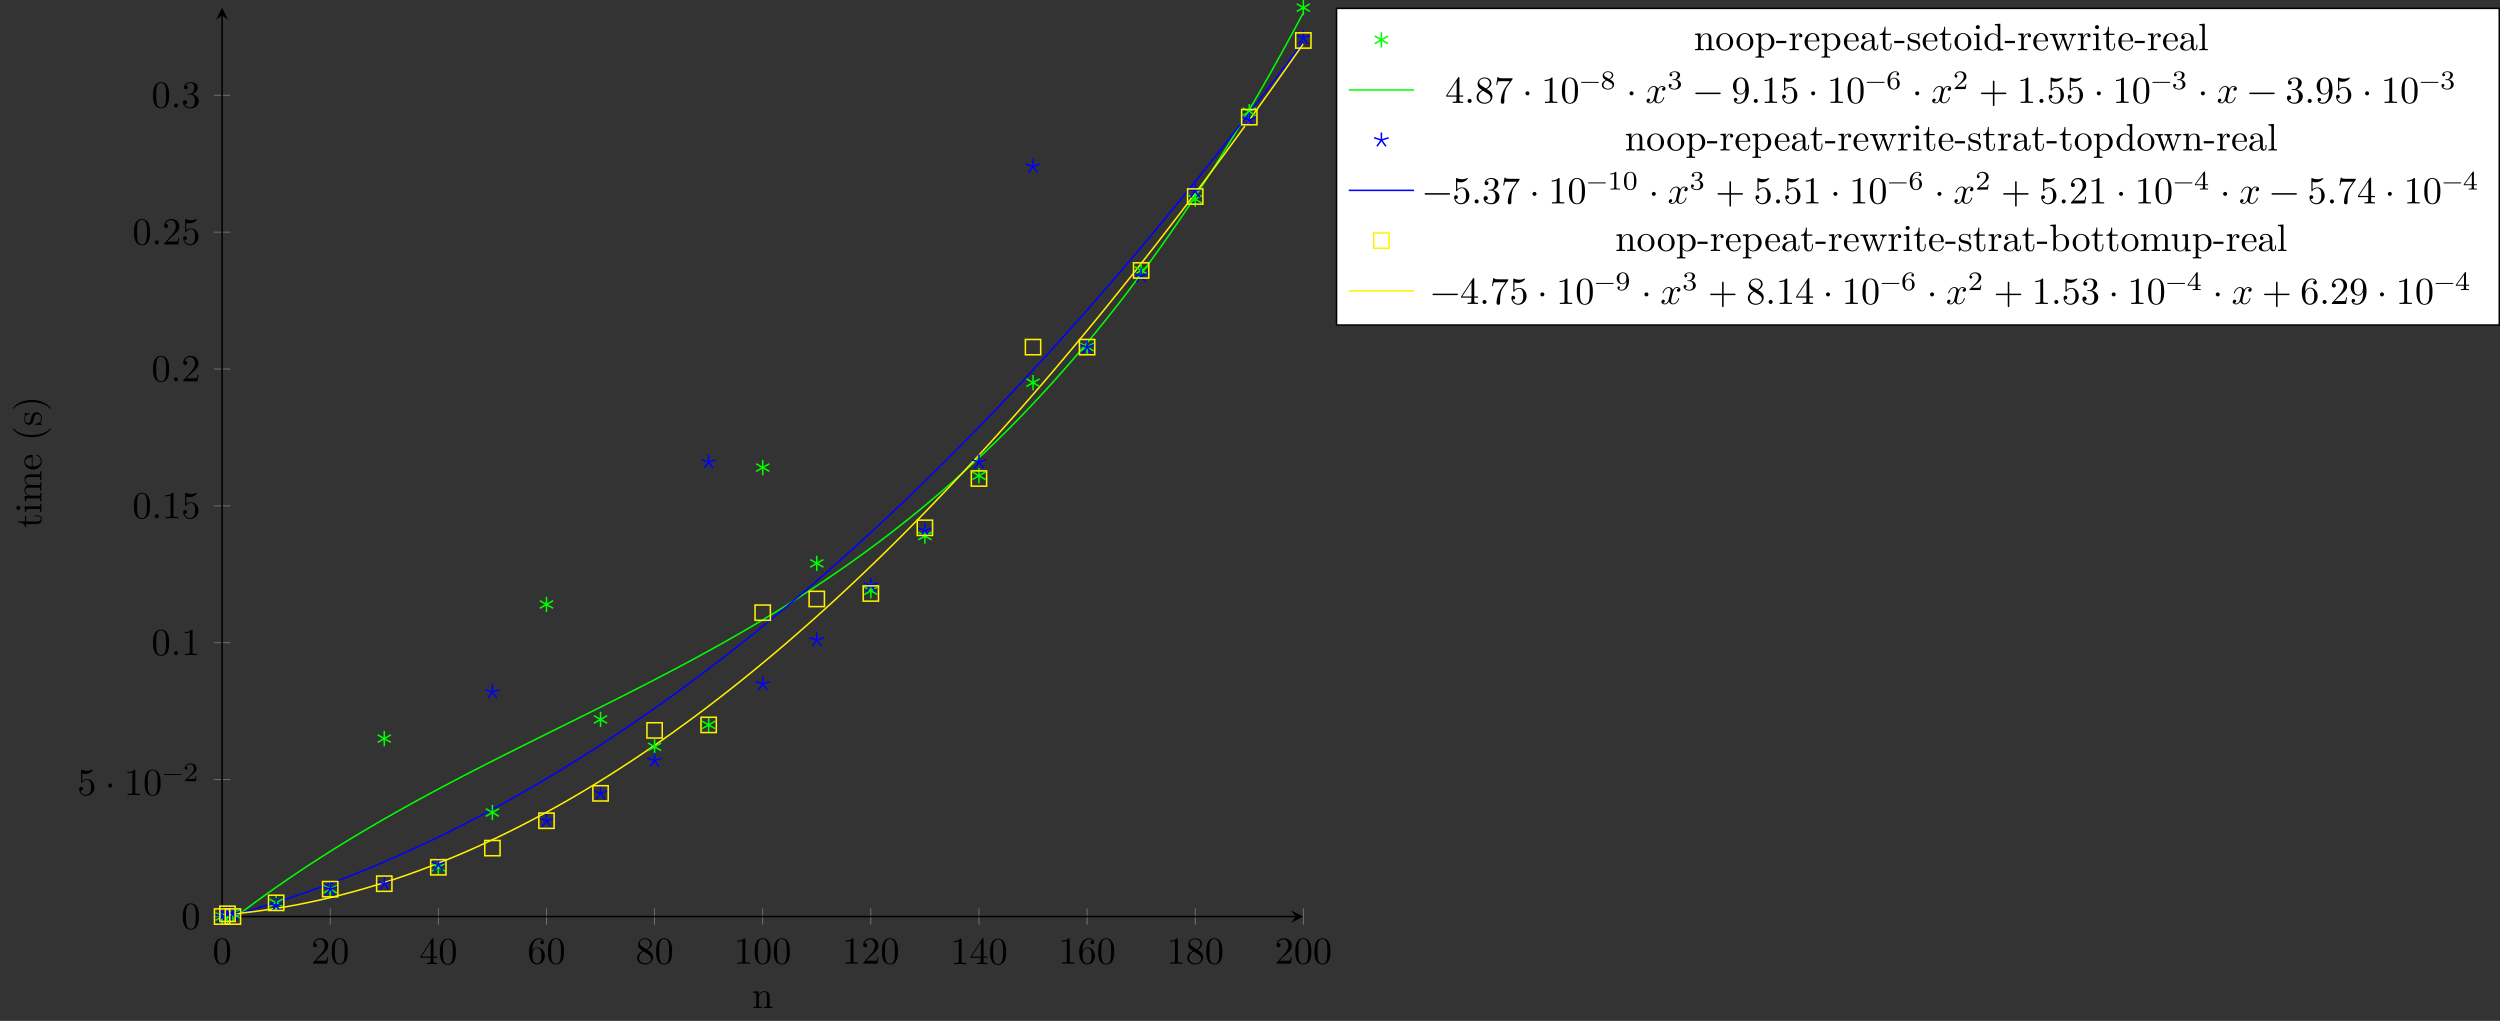 <?xml version="1.0" encoding="UTF-8"?>
<svg xmlns="http://www.w3.org/2000/svg" xmlns:xlink="http://www.w3.org/1999/xlink" width="651.323pt" height="265.961pt" viewBox="0 0 651.323 265.961" version="1.1">
<rect x="0" y="0" width="651.323" height="265.961" fill="#333333" stroke="none"/>
<defs>
<g>
<symbol overflow="visible" id="glyph0-0">
<path style="stroke:none;" d=""/>
</symbol>
<symbol overflow="visible" id="glyph0-1">
<path style="stroke:none;" d="M 4.578 -3.188 C 4.578 -3.984 4.531 -4.781 4.188 -5.516 C 3.734 -6.484 2.906 -6.641 2.5 -6.641 C 1.891 -6.641 1.172 -6.375 0.75 -5.453 C 0.438 -4.766 0.391 -3.984 0.391 -3.188 C 0.391 -2.438 0.422 -1.547 0.844 -0.781 C 1.266 0.016 2 0.219 2.484 0.219 C 3.016 0.219 3.781 0.016 4.219 -0.938 C 4.531 -1.625 4.578 -2.406 4.578 -3.188 Z M 3.766 -3.312 C 3.766 -2.562 3.766 -1.891 3.656 -1.25 C 3.5 -0.297 2.938 0 2.484 0 C 2.094 0 1.5 -0.25 1.328 -1.203 C 1.219 -1.797 1.219 -2.719 1.219 -3.312 C 1.219 -3.953 1.219 -4.609 1.297 -5.141 C 1.484 -6.328 2.234 -6.422 2.484 -6.422 C 2.812 -6.422 3.469 -6.234 3.656 -5.25 C 3.766 -4.688 3.766 -3.938 3.766 -3.312 Z M 3.766 -3.312 "/>
</symbol>
<symbol overflow="visible" id="glyph0-2">
<path style="stroke:none;" d="M 4.469 -1.734 L 4.234 -1.734 C 4.172 -1.438 4.109 -1 4 -0.844 C 3.938 -0.766 3.281 -0.766 3.062 -0.766 L 1.266 -0.766 L 2.328 -1.797 C 3.875 -3.172 4.469 -3.703 4.469 -4.703 C 4.469 -5.844 3.578 -6.641 2.359 -6.641 C 1.234 -6.641 0.5 -5.719 0.5 -4.828 C 0.5 -4.281 1 -4.281 1.031 -4.281 C 1.203 -4.281 1.547 -4.391 1.547 -4.812 C 1.547 -5.062 1.359 -5.328 1.016 -5.328 C 0.938 -5.328 0.922 -5.328 0.891 -5.312 C 1.109 -5.969 1.656 -6.328 2.234 -6.328 C 3.141 -6.328 3.562 -5.516 3.562 -4.703 C 3.562 -3.906 3.078 -3.125 2.516 -2.5 L 0.609 -0.375 C 0.5 -0.266 0.5 -0.234 0.5 0 L 4.203 0 Z M 4.469 -1.734 "/>
</symbol>
<symbol overflow="visible" id="glyph0-3">
<path style="stroke:none;" d="M 4.688 -1.641 L 4.688 -1.953 L 3.703 -1.953 L 3.703 -6.484 C 3.703 -6.688 3.703 -6.75 3.531 -6.75 C 3.453 -6.75 3.422 -6.75 3.344 -6.625 L 0.281 -1.953 L 0.281 -1.641 L 2.938 -1.641 L 2.938 -0.781 C 2.938 -0.422 2.906 -0.312 2.172 -0.312 L 1.969 -0.312 L 1.969 0 C 2.375 -0.031 2.891 -0.031 3.312 -0.031 C 3.734 -0.031 4.25 -0.031 4.672 0 L 4.672 -0.312 L 4.453 -0.312 C 3.719 -0.312 3.703 -0.422 3.703 -0.781 L 3.703 -1.641 Z M 2.984 -1.953 L 0.562 -1.953 L 2.984 -5.672 Z M 2.984 -1.953 "/>
</symbol>
<symbol overflow="visible" id="glyph0-4">
<path style="stroke:none;" d="M 4.562 -2.031 C 4.562 -3.297 3.672 -4.25 2.562 -4.25 C 1.891 -4.25 1.516 -3.75 1.312 -3.266 L 1.312 -3.516 C 1.312 -6.031 2.547 -6.391 3.062 -6.391 C 3.297 -6.391 3.719 -6.328 3.938 -5.984 C 3.781 -5.984 3.391 -5.984 3.391 -5.547 C 3.391 -5.234 3.625 -5.078 3.844 -5.078 C 4 -5.078 4.312 -5.172 4.312 -5.562 C 4.312 -6.156 3.875 -6.641 3.047 -6.641 C 1.766 -6.641 0.422 -5.359 0.422 -3.156 C 0.422 -0.484 1.578 0.219 2.5 0.219 C 3.609 0.219 4.562 -0.719 4.562 -2.031 Z M 3.656 -2.047 C 3.656 -1.562 3.656 -1.062 3.484 -0.703 C 3.188 -0.109 2.734 -0.062 2.5 -0.062 C 1.875 -0.062 1.578 -0.656 1.516 -0.812 C 1.328 -1.281 1.328 -2.078 1.328 -2.25 C 1.328 -3.031 1.656 -4.031 2.547 -4.031 C 2.719 -4.031 3.172 -4.031 3.484 -3.406 C 3.656 -3.047 3.656 -2.531 3.656 -2.047 Z M 3.656 -2.047 "/>
</symbol>
<symbol overflow="visible" id="glyph0-5">
<path style="stroke:none;" d="M 4.562 -1.672 C 4.562 -2.031 4.453 -2.484 4.062 -2.906 C 3.875 -3.109 3.719 -3.203 3.078 -3.609 C 3.797 -3.984 4.281 -4.5 4.281 -5.156 C 4.281 -6.078 3.406 -6.641 2.5 -6.641 C 1.5 -6.641 0.688 -5.906 0.688 -4.969 C 0.688 -4.797 0.703 -4.344 1.125 -3.875 C 1.234 -3.766 1.609 -3.516 1.859 -3.344 C 1.281 -3.047 0.422 -2.5 0.422 -1.5 C 0.422 -0.453 1.438 0.219 2.484 0.219 C 3.609 0.219 4.562 -0.609 4.562 -1.672 Z M 3.844 -5.156 C 3.844 -4.578 3.453 -4.109 2.859 -3.766 L 1.625 -4.562 C 1.172 -4.859 1.125 -5.188 1.125 -5.359 C 1.125 -5.969 1.781 -6.391 2.484 -6.391 C 3.203 -6.391 3.844 -5.875 3.844 -5.156 Z M 4.062 -1.312 C 4.062 -0.578 3.312 -0.062 2.5 -0.062 C 1.641 -0.062 0.922 -0.672 0.922 -1.5 C 0.922 -2.078 1.234 -2.719 2.078 -3.188 L 3.312 -2.406 C 3.594 -2.219 4.062 -1.922 4.062 -1.312 Z M 4.062 -1.312 "/>
</symbol>
<symbol overflow="visible" id="glyph0-6">
<path style="stroke:none;" d="M 4.172 0 L 4.172 -0.312 L 3.859 -0.312 C 2.953 -0.312 2.938 -0.422 2.938 -0.781 L 2.938 -6.375 C 2.938 -6.625 2.938 -6.641 2.703 -6.641 C 2.078 -6 1.203 -6 0.891 -6 L 0.891 -5.688 C 1.094 -5.688 1.672 -5.688 2.188 -5.953 L 2.188 -0.781 C 2.188 -0.422 2.156 -0.312 1.266 -0.312 L 0.953 -0.312 L 0.953 0 C 1.297 -0.031 2.156 -0.031 2.562 -0.031 C 2.953 -0.031 3.828 -0.031 4.172 0 Z M 4.172 0 "/>
</symbol>
<symbol overflow="visible" id="glyph0-7">
<path style="stroke:none;" d="M 4.469 -2 C 4.469 -3.188 3.656 -4.188 2.578 -4.188 C 2.109 -4.188 1.672 -4.031 1.312 -3.672 L 1.312 -5.625 C 1.516 -5.562 1.844 -5.5 2.156 -5.5 C 3.391 -5.5 4.094 -6.406 4.094 -6.531 C 4.094 -6.594 4.062 -6.641 3.984 -6.641 C 3.984 -6.641 3.953 -6.641 3.906 -6.609 C 3.703 -6.516 3.219 -6.312 2.547 -6.312 C 2.156 -6.312 1.688 -6.391 1.219 -6.594 C 1.141 -6.625 1.109 -6.625 1.109 -6.625 C 1 -6.625 1 -6.547 1 -6.391 L 1 -3.438 C 1 -3.266 1 -3.188 1.141 -3.188 C 1.219 -3.188 1.234 -3.203 1.281 -3.266 C 1.391 -3.422 1.75 -3.969 2.562 -3.969 C 3.078 -3.969 3.328 -3.516 3.406 -3.328 C 3.562 -2.953 3.594 -2.578 3.594 -2.078 C 3.594 -1.719 3.594 -1.125 3.344 -0.703 C 3.109 -0.312 2.734 -0.062 2.281 -0.062 C 1.562 -0.062 0.984 -0.594 0.812 -1.172 C 0.844 -1.172 0.875 -1.156 0.984 -1.156 C 1.312 -1.156 1.484 -1.406 1.484 -1.641 C 1.484 -1.891 1.312 -2.141 0.984 -2.141 C 0.844 -2.141 0.5 -2.062 0.5 -1.609 C 0.5 -0.75 1.188 0.219 2.297 0.219 C 3.453 0.219 4.469 -0.734 4.469 -2 Z M 4.469 -2 "/>
</symbol>
<symbol overflow="visible" id="glyph0-8">
<path style="stroke:none;" d="M 1.906 -2.5 C 1.906 -2.781 1.672 -3.016 1.391 -3.016 C 1.094 -3.016 0.859 -2.781 0.859 -2.5 C 0.859 -2.203 1.094 -1.969 1.391 -1.969 C 1.672 -1.969 1.906 -2.203 1.906 -2.5 Z M 1.906 -2.5 "/>
</symbol>
<symbol overflow="visible" id="glyph0-9">
<path style="stroke:none;" d="M 1.906 -0.531 C 1.906 -0.812 1.672 -1.062 1.391 -1.062 C 1.094 -1.062 0.859 -0.812 0.859 -0.531 C 0.859 -0.234 1.094 0 1.391 0 C 1.672 0 1.906 -0.234 1.906 -0.531 Z M 1.906 -0.531 "/>
</symbol>
<symbol overflow="visible" id="glyph0-10">
<path style="stroke:none;" d="M 4.562 -1.703 C 4.562 -2.516 3.922 -3.297 2.891 -3.516 C 3.703 -3.781 4.281 -4.469 4.281 -5.266 C 4.281 -6.078 3.406 -6.641 2.453 -6.641 C 1.453 -6.641 0.688 -6.047 0.688 -5.281 C 0.688 -4.953 0.906 -4.766 1.203 -4.766 C 1.5 -4.766 1.703 -4.984 1.703 -5.281 C 1.703 -5.766 1.234 -5.766 1.094 -5.766 C 1.391 -6.266 2.047 -6.391 2.406 -6.391 C 2.828 -6.391 3.375 -6.172 3.375 -5.281 C 3.375 -5.156 3.344 -4.578 3.094 -4.141 C 2.797 -3.656 2.453 -3.625 2.203 -3.625 C 2.125 -3.609 1.891 -3.594 1.812 -3.594 C 1.734 -3.578 1.672 -3.562 1.672 -3.469 C 1.672 -3.359 1.734 -3.359 1.906 -3.359 L 2.344 -3.359 C 3.156 -3.359 3.531 -2.688 3.531 -1.703 C 3.531 -0.344 2.844 -0.062 2.406 -0.062 C 1.969 -0.062 1.219 -0.234 0.875 -0.812 C 1.219 -0.766 1.531 -0.984 1.531 -1.359 C 1.531 -1.719 1.266 -1.922 0.984 -1.922 C 0.734 -1.922 0.422 -1.781 0.422 -1.344 C 0.422 -0.438 1.344 0.219 2.438 0.219 C 3.656 0.219 4.562 -0.688 4.562 -1.703 Z M 4.562 -1.703 "/>
</symbol>
<symbol overflow="visible" id="glyph0-11">
<path style="stroke:none;" d="M 4.828 -6.422 L 2.406 -6.422 C 1.203 -6.422 1.172 -6.547 1.141 -6.734 L 0.891 -6.734 L 0.562 -4.688 L 0.812 -4.688 C 0.844 -4.844 0.922 -5.469 1.062 -5.594 C 1.125 -5.656 1.906 -5.656 2.031 -5.656 L 4.094 -5.656 L 2.984 -4.078 C 2.078 -2.734 1.75 -1.344 1.75 -0.328 C 1.75 -0.234 1.75 0.219 2.219 0.219 C 2.672 0.219 2.672 -0.234 2.672 -0.328 L 2.672 -0.844 C 2.672 -1.391 2.703 -1.938 2.781 -2.469 C 2.828 -2.703 2.953 -3.562 3.406 -4.172 L 4.75 -6.078 C 4.828 -6.188 4.828 -6.203 4.828 -6.422 Z M 4.828 -6.422 "/>
</symbol>
<symbol overflow="visible" id="glyph0-12">
<path style="stroke:none;" d="M 5.25 -3.75 C 5.25 -4.266 4.672 -4.406 4.328 -4.406 C 3.75 -4.406 3.406 -3.875 3.281 -3.656 C 3.031 -4.312 2.5 -4.406 2.203 -4.406 C 1.172 -4.406 0.594 -3.125 0.594 -2.875 C 0.594 -2.766 0.719 -2.766 0.719 -2.766 C 0.797 -2.766 0.828 -2.797 0.844 -2.875 C 1.188 -3.938 1.844 -4.188 2.188 -4.188 C 2.375 -4.188 2.719 -4.094 2.719 -3.516 C 2.719 -3.203 2.547 -2.547 2.188 -1.141 C 2.031 -0.531 1.672 -0.109 1.234 -0.109 C 1.172 -0.109 0.953 -0.109 0.734 -0.234 C 0.984 -0.297 1.203 -0.5 1.203 -0.781 C 1.203 -1.047 0.984 -1.125 0.844 -1.125 C 0.531 -1.125 0.297 -0.875 0.297 -0.547 C 0.297 -0.094 0.781 0.109 1.219 0.109 C 1.891 0.109 2.25 -0.594 2.266 -0.641 C 2.391 -0.281 2.75 0.109 3.344 0.109 C 4.375 0.109 4.938 -1.172 4.938 -1.422 C 4.938 -1.531 4.859 -1.531 4.828 -1.531 C 4.734 -1.531 4.719 -1.484 4.688 -1.422 C 4.359 -0.344 3.688 -0.109 3.375 -0.109 C 2.984 -0.109 2.828 -0.422 2.828 -0.766 C 2.828 -0.984 2.875 -1.203 2.984 -1.641 L 3.328 -3.016 C 3.391 -3.266 3.625 -4.188 4.312 -4.188 C 4.359 -4.188 4.609 -4.188 4.812 -4.062 C 4.531 -4 4.344 -3.766 4.344 -3.516 C 4.344 -3.359 4.453 -3.172 4.719 -3.172 C 4.938 -3.172 5.25 -3.344 5.25 -3.75 Z M 5.25 -3.75 "/>
</symbol>
<symbol overflow="visible" id="glyph0-13">
<path style="stroke:none;" d="M 7.203 -2.5 C 7.203 -2.609 7.109 -2.688 7 -2.688 L 0.75 -2.688 C 0.641 -2.688 0.562 -2.609 0.562 -2.5 C 0.562 -2.375 0.641 -2.297 0.75 -2.297 L 7 -2.297 C 7.109 -2.297 7.203 -2.375 7.203 -2.5 Z M 7.203 -2.5 "/>
</symbol>
<symbol overflow="visible" id="glyph0-14">
<path style="stroke:none;" d="M 4.562 -3.281 C 4.562 -5.969 3.406 -6.641 2.516 -6.641 C 1.969 -6.641 1.484 -6.453 1.062 -6.016 C 0.641 -5.562 0.422 -5.141 0.422 -4.391 C 0.422 -3.156 1.297 -2.172 2.406 -2.172 C 3.016 -2.172 3.422 -2.594 3.656 -3.172 L 3.656 -2.844 C 3.656 -0.516 2.625 -0.062 2.047 -0.062 C 1.875 -0.062 1.328 -0.078 1.062 -0.422 C 1.5 -0.422 1.578 -0.703 1.578 -0.875 C 1.578 -1.188 1.344 -1.328 1.125 -1.328 C 0.969 -1.328 0.672 -1.25 0.672 -0.859 C 0.672 -0.188 1.203 0.219 2.047 0.219 C 3.344 0.219 4.562 -1.141 4.562 -3.281 Z M 3.641 -4.203 C 3.641 -3.375 3.297 -2.406 2.422 -2.406 C 2.266 -2.406 1.797 -2.406 1.5 -3.031 C 1.312 -3.406 1.312 -3.891 1.312 -4.391 C 1.312 -4.922 1.312 -5.391 1.531 -5.766 C 1.797 -6.266 2.172 -6.391 2.516 -6.391 C 2.984 -6.391 3.312 -6.047 3.484 -5.609 C 3.594 -5.281 3.641 -4.656 3.641 -4.203 Z M 3.641 -4.203 "/>
</symbol>
<symbol overflow="visible" id="glyph0-15">
<path style="stroke:none;" d="M 7.203 -2.5 C 7.203 -2.609 7.109 -2.688 7 -2.688 L 4.078 -2.688 L 4.078 -5.609 C 4.078 -5.719 3.984 -5.812 3.875 -5.812 C 3.766 -5.812 3.672 -5.719 3.672 -5.609 L 3.672 -2.688 L 0.75 -2.688 C 0.641 -2.688 0.562 -2.609 0.562 -2.5 C 0.562 -2.375 0.641 -2.297 0.75 -2.297 L 3.672 -2.297 L 3.672 0.625 C 3.672 0.734 3.766 0.828 3.875 0.828 C 3.984 0.828 4.078 0.734 4.078 0.625 L 4.078 -2.297 L 7 -2.297 C 7.109 -2.297 7.203 -2.375 7.203 -2.5 Z M 7.203 -2.5 "/>
</symbol>
<symbol overflow="visible" id="glyph1-0">
<path style="stroke:none;" d=""/>
</symbol>
<symbol overflow="visible" id="glyph1-1">
<path style="stroke:none;" d="M 5.031 -1.734 C 5.031 -1.812 4.969 -1.875 4.891 -1.875 L 0.531 -1.875 C 0.453 -1.875 0.391 -1.812 0.391 -1.734 C 0.391 -1.672 0.453 -1.609 0.531 -1.609 L 4.891 -1.609 C 4.969 -1.609 5.031 -1.672 5.031 -1.734 Z M 5.031 -1.734 "/>
</symbol>
<symbol overflow="visible" id="glyph1-2">
<path style="stroke:none;" d="M 3.516 -1.266 L 3.281 -1.266 C 3.266 -1.109 3.188 -0.703 3.094 -0.641 C 3.047 -0.594 2.516 -0.594 2.406 -0.594 L 1.125 -0.594 C 1.859 -1.234 2.109 -1.438 2.516 -1.766 C 3.031 -2.172 3.516 -2.609 3.516 -3.266 C 3.516 -4.109 2.781 -4.625 1.891 -4.625 C 1.031 -4.625 0.438 -4.016 0.438 -3.375 C 0.438 -3.031 0.734 -2.984 0.812 -2.984 C 0.969 -2.984 1.172 -3.109 1.172 -3.359 C 1.172 -3.484 1.125 -3.734 0.766 -3.734 C 0.984 -4.219 1.453 -4.375 1.781 -4.375 C 2.484 -4.375 2.844 -3.828 2.844 -3.266 C 2.844 -2.656 2.406 -2.188 2.188 -1.938 L 0.516 -0.266 C 0.438 -0.203 0.438 -0.188 0.438 0 L 3.312 0 Z M 3.516 -1.266 "/>
</symbol>
<symbol overflow="visible" id="glyph1-3">
<path style="stroke:none;" d="M 3.578 -1.172 C 3.578 -1.641 3.312 -2.031 2.906 -2.266 L 2.469 -2.516 C 3.016 -2.781 3.359 -3.109 3.359 -3.594 C 3.359 -4.266 2.656 -4.625 1.984 -4.625 C 1.219 -4.625 0.594 -4.125 0.594 -3.469 C 0.594 -3.141 0.75 -2.906 0.875 -2.766 C 1 -2.609 1.047 -2.578 1.453 -2.344 C 1.062 -2.172 0.375 -1.797 0.375 -1.062 C 0.375 -0.297 1.172 0.141 1.969 0.141 C 2.859 0.141 3.578 -0.422 3.578 -1.172 Z M 3 -3.594 C 3 -2.969 2.266 -2.656 2.266 -2.656 C 2.266 -2.656 2.234 -2.656 2.188 -2.688 L 1.344 -3.172 C 1.156 -3.281 0.969 -3.469 0.969 -3.734 C 0.969 -4.172 1.469 -4.422 1.969 -4.422 C 2.516 -4.422 3 -4.078 3 -3.594 Z M 3.156 -0.938 C 3.156 -0.406 2.578 -0.078 1.984 -0.078 C 1.344 -0.078 0.797 -0.5 0.797 -1.062 C 0.797 -1.578 1.172 -1.984 1.672 -2.203 C 2.062 -1.984 2.078 -1.984 2.641 -1.656 C 2.812 -1.547 3.156 -1.344 3.156 -0.938 Z M 3.156 -0.938 "/>
</symbol>
<symbol overflow="visible" id="glyph1-4">
<path style="stroke:none;" d="M 3.578 -1.203 C 3.578 -1.75 3.141 -2.297 2.375 -2.453 C 3.094 -2.719 3.359 -3.234 3.359 -3.672 C 3.359 -4.219 2.734 -4.625 1.953 -4.625 C 1.188 -4.625 0.594 -4.25 0.594 -3.688 C 0.594 -3.453 0.75 -3.328 0.953 -3.328 C 1.172 -3.328 1.312 -3.484 1.312 -3.672 C 1.312 -3.875 1.172 -4.031 0.953 -4.047 C 1.203 -4.344 1.672 -4.422 1.938 -4.422 C 2.25 -4.422 2.688 -4.266 2.688 -3.672 C 2.688 -3.375 2.594 -3.047 2.406 -2.844 C 2.188 -2.578 1.984 -2.562 1.641 -2.531 C 1.469 -2.516 1.453 -2.516 1.422 -2.516 C 1.422 -2.516 1.344 -2.5 1.344 -2.422 C 1.344 -2.328 1.406 -2.328 1.531 -2.328 L 1.906 -2.328 C 2.453 -2.328 2.844 -1.953 2.844 -1.203 C 2.844 -0.344 2.328 -0.078 1.938 -0.078 C 1.656 -0.078 1.031 -0.156 0.75 -0.578 C 1.078 -0.578 1.156 -0.812 1.156 -0.969 C 1.156 -1.188 0.984 -1.344 0.766 -1.344 C 0.578 -1.344 0.375 -1.219 0.375 -0.938 C 0.375 -0.281 1.094 0.141 1.938 0.141 C 2.906 0.141 3.578 -0.516 3.578 -1.203 Z M 3.578 -1.203 "/>
</symbol>
<symbol overflow="visible" id="glyph1-5">
<path style="stroke:none;" d="M 3.578 -1.422 C 3.578 -2.312 2.875 -2.969 2.062 -2.969 C 1.5 -2.969 1.203 -2.594 1.047 -2.281 C 1.047 -2.844 1.094 -3.359 1.359 -3.797 C 1.594 -4.172 1.969 -4.422 2.422 -4.422 C 2.625 -4.422 2.906 -4.375 3.047 -4.188 C 2.875 -4.172 2.719 -4.047 2.719 -3.844 C 2.719 -3.672 2.844 -3.516 3.047 -3.516 C 3.266 -3.516 3.391 -3.656 3.391 -3.859 C 3.391 -4.266 3.094 -4.625 2.406 -4.625 C 1.406 -4.625 0.375 -3.703 0.375 -2.203 C 0.375 -0.406 1.219 0.141 2 0.141 C 2.844 0.141 3.578 -0.516 3.578 -1.422 Z M 2.906 -1.422 C 2.906 -1.031 2.906 -0.734 2.719 -0.453 C 2.562 -0.219 2.328 -0.078 2 -0.078 C 1.641 -0.078 1.375 -0.281 1.219 -0.594 C 1.125 -0.797 1.062 -1.156 1.062 -1.562 C 1.062 -2.25 1.469 -2.766 2.031 -2.766 C 2.344 -2.766 2.562 -2.641 2.734 -2.391 C 2.906 -2.125 2.906 -1.828 2.906 -1.422 Z M 2.906 -1.422 "/>
</symbol>
<symbol overflow="visible" id="glyph1-6">
<path style="stroke:none;" d="M 3.297 0 L 3.297 -0.25 L 3.031 -0.25 C 2.328 -0.25 2.328 -0.344 2.328 -0.578 L 2.328 -4.438 C 2.328 -4.625 2.328 -4.625 2.125 -4.625 C 1.672 -4.188 1.047 -4.188 0.766 -4.188 L 0.766 -3.938 C 0.922 -3.938 1.391 -3.938 1.766 -4.125 L 1.766 -0.578 C 1.766 -0.344 1.766 -0.25 1.078 -0.25 L 0.812 -0.25 L 0.812 0 L 2.047 -0.031 Z M 3.297 0 "/>
</symbol>
<symbol overflow="visible" id="glyph1-7">
<path style="stroke:none;" d="M 3.594 -2.219 C 3.594 -2.984 3.5 -3.547 3.188 -4.031 C 2.969 -4.344 2.531 -4.625 1.984 -4.625 C 0.359 -4.625 0.359 -2.719 0.359 -2.219 C 0.359 -1.719 0.359 0.141 1.984 0.141 C 3.594 0.141 3.594 -1.719 3.594 -2.219 Z M 2.969 -2.312 C 2.969 -1.797 2.969 -1.281 2.875 -0.844 C 2.734 -0.203 2.266 -0.062 1.984 -0.062 C 1.656 -0.062 1.234 -0.25 1.094 -0.812 C 1 -1.219 1 -1.797 1 -2.312 C 1 -2.828 1 -3.359 1.094 -3.734 C 1.25 -4.281 1.688 -4.438 1.984 -4.438 C 2.359 -4.438 2.719 -4.203 2.844 -3.797 C 2.953 -3.422 2.969 -2.922 2.969 -2.312 Z M 2.969 -2.312 "/>
</symbol>
<symbol overflow="visible" id="glyph1-8">
<path style="stroke:none;" d="M 3.688 -1.141 L 3.688 -1.391 L 2.906 -1.391 L 2.906 -4.5 C 2.906 -4.641 2.906 -4.703 2.766 -4.703 C 2.672 -4.703 2.641 -4.703 2.578 -4.594 L 0.266 -1.391 L 0.266 -1.141 L 2.328 -1.141 L 2.328 -0.578 C 2.328 -0.328 2.328 -0.25 1.75 -0.25 L 1.562 -0.25 L 1.562 0 L 2.609 -0.031 L 3.672 0 L 3.672 -0.25 L 3.484 -0.25 C 2.906 -0.25 2.906 -0.328 2.906 -0.578 L 2.906 -1.141 Z M 2.375 -1.391 L 0.531 -1.391 L 2.375 -3.938 Z M 2.375 -1.391 "/>
</symbol>
<symbol overflow="visible" id="glyph1-9">
<path style="stroke:none;" d="M 3.578 -2.297 C 3.578 -4.016 2.812 -4.625 2 -4.625 C 1.766 -4.625 1.297 -4.594 0.891 -4.203 C 0.656 -3.969 0.375 -3.703 0.375 -3.078 C 0.375 -2.188 1.078 -1.531 1.891 -1.531 C 2.453 -1.531 2.75 -1.906 2.906 -2.219 L 2.906 -2.078 C 2.906 -0.344 2.062 -0.078 1.641 -0.078 C 1.484 -0.078 1.109 -0.094 0.922 -0.312 C 1.219 -0.344 1.234 -0.578 1.234 -0.641 C 1.234 -0.812 1.109 -0.969 0.906 -0.969 C 0.703 -0.969 0.578 -0.828 0.578 -0.625 C 0.578 -0.156 0.969 0.141 1.641 0.141 C 2.641 0.141 3.578 -0.797 3.578 -2.297 Z M 2.891 -3 C 2.891 -2.094 2.375 -1.734 1.938 -1.734 C 1.656 -1.734 1.406 -1.812 1.203 -2.141 C 1.047 -2.391 1.047 -2.688 1.047 -3.078 C 1.047 -3.484 1.047 -3.75 1.25 -4.031 C 1.422 -4.281 1.641 -4.422 2 -4.422 C 2.359 -4.422 2.578 -4.203 2.688 -4.016 C 2.875 -3.734 2.891 -3.234 2.891 -3 Z M 2.891 -3 "/>
</symbol>
<symbol overflow="visible" id="glyph2-0">
<path style="stroke:none;" d=""/>
</symbol>
<symbol overflow="visible" id="glyph2-1">
<path style="stroke:none;" d="M 5.328 0 L 5.328 -0.312 C 4.812 -0.312 4.562 -0.312 4.562 -0.609 L 4.562 -2.516 C 4.562 -3.375 4.562 -3.672 4.25 -4.031 C 4.109 -4.203 3.781 -4.406 3.203 -4.406 C 2.469 -4.406 2 -3.984 1.719 -3.359 L 1.719 -4.406 L 0.312 -4.297 L 0.312 -3.984 C 1.016 -3.984 1.094 -3.922 1.094 -3.422 L 1.094 -0.75 C 1.094 -0.312 0.984 -0.312 0.312 -0.312 L 0.312 0 L 1.453 -0.031 L 2.562 0 L 2.562 -0.312 C 1.891 -0.312 1.781 -0.312 1.781 -0.75 L 1.781 -2.594 C 1.781 -3.625 2.5 -4.188 3.125 -4.188 C 3.766 -4.188 3.875 -3.656 3.875 -3.078 L 3.875 -0.75 C 3.875 -0.312 3.766 -0.312 3.094 -0.312 L 3.094 0 L 4.219 -0.031 Z M 5.328 0 "/>
</symbol>
<symbol overflow="visible" id="glyph2-2">
<path style="stroke:none;" d="M 4.688 -2.141 C 4.688 -3.406 3.703 -4.469 2.5 -4.469 C 1.25 -4.469 0.281 -3.375 0.281 -2.141 C 0.281 -0.844 1.312 0.109 2.484 0.109 C 3.688 0.109 4.688 -0.875 4.688 -2.141 Z M 3.875 -2.219 C 3.875 -1.859 3.875 -1.312 3.656 -0.875 C 3.422 -0.422 2.984 -0.141 2.5 -0.141 C 2.062 -0.141 1.625 -0.344 1.359 -0.812 C 1.109 -1.25 1.109 -1.859 1.109 -2.219 C 1.109 -2.609 1.109 -3.141 1.344 -3.578 C 1.609 -4.031 2.078 -4.25 2.484 -4.25 C 2.922 -4.25 3.344 -4.031 3.609 -3.594 C 3.875 -3.172 3.875 -2.594 3.875 -2.219 Z M 3.875 -2.219 "/>
</symbol>
<symbol overflow="visible" id="glyph2-3">
<path style="stroke:none;" d="M 5.188 -2.156 C 5.188 -3.422 4.234 -4.406 3.109 -4.406 C 2.328 -4.406 1.906 -3.969 1.719 -3.75 L 1.719 -4.406 L 0.281 -4.297 L 0.281 -3.984 C 0.984 -3.984 1.062 -3.922 1.062 -3.484 L 1.062 1.172 C 1.062 1.625 0.953 1.625 0.281 1.625 L 0.281 1.938 L 1.391 1.906 L 2.516 1.938 L 2.516 1.625 C 1.859 1.625 1.75 1.625 1.75 1.172 L 1.75 -0.594 C 1.797 -0.422 2.219 0.109 2.969 0.109 C 4.156 0.109 5.188 -0.875 5.188 -2.156 Z M 4.359 -2.156 C 4.359 -0.953 3.672 -0.109 2.938 -0.109 C 2.531 -0.109 2.156 -0.312 1.891 -0.719 C 1.75 -0.922 1.75 -0.938 1.75 -1.141 L 1.75 -3.359 C 2.031 -3.875 2.516 -4.156 3.031 -4.156 C 3.766 -4.156 4.359 -3.281 4.359 -2.156 Z M 4.359 -2.156 "/>
</symbol>
<symbol overflow="visible" id="glyph2-4">
<path style="stroke:none;" d="M 2.75 -1.859 L 2.75 -2.438 L 0.109 -2.438 L 0.109 -1.859 Z M 2.75 -1.859 "/>
</symbol>
<symbol overflow="visible" id="glyph2-5">
<path style="stroke:none;" d="M 3.625 -3.797 C 3.625 -4.109 3.312 -4.406 2.891 -4.406 C 2.156 -4.406 1.797 -3.734 1.672 -3.312 L 1.672 -4.406 L 0.281 -4.297 L 0.281 -3.984 C 0.984 -3.984 1.062 -3.922 1.062 -3.422 L 1.062 -0.75 C 1.062 -0.312 0.953 -0.312 0.281 -0.312 L 0.281 0 L 1.422 -0.031 C 1.812 -0.031 2.281 -0.031 2.688 0 L 2.688 -0.312 L 2.469 -0.312 C 1.734 -0.312 1.719 -0.422 1.719 -0.781 L 1.719 -2.312 C 1.719 -3.297 2.141 -4.188 2.891 -4.188 C 2.953 -4.188 2.984 -4.188 3 -4.172 C 2.969 -4.172 2.766 -4.047 2.766 -3.781 C 2.766 -3.516 2.984 -3.359 3.203 -3.359 C 3.375 -3.359 3.625 -3.484 3.625 -3.797 Z M 3.625 -3.797 "/>
</symbol>
<symbol overflow="visible" id="glyph2-6">
<path style="stroke:none;" d="M 4.141 -1.188 C 4.141 -1.281 4.062 -1.312 4 -1.312 C 3.922 -1.312 3.891 -1.25 3.875 -1.172 C 3.531 -0.141 2.625 -0.141 2.531 -0.141 C 2.031 -0.141 1.641 -0.438 1.406 -0.812 C 1.109 -1.281 1.109 -1.938 1.109 -2.297 L 3.891 -2.297 C 4.109 -2.297 4.141 -2.297 4.141 -2.516 C 4.141 -3.5 3.594 -4.469 2.359 -4.469 C 1.203 -4.469 0.281 -3.438 0.281 -2.188 C 0.281 -0.859 1.328 0.109 2.469 0.109 C 3.688 0.109 4.141 -1 4.141 -1.188 Z M 3.484 -2.516 L 1.109 -2.516 C 1.172 -4 2.016 -4.25 2.359 -4.25 C 3.375 -4.25 3.484 -2.906 3.484 -2.516 Z M 3.484 -2.516 "/>
</symbol>
<symbol overflow="visible" id="glyph2-7">
<path style="stroke:none;" d="M 4.812 -0.891 L 4.812 -1.453 L 4.562 -1.453 L 4.562 -0.891 C 4.562 -0.312 4.312 -0.25 4.203 -0.25 C 3.875 -0.25 3.844 -0.703 3.844 -0.75 L 3.844 -2.734 C 3.844 -3.156 3.844 -3.547 3.484 -3.922 C 3.094 -4.312 2.594 -4.469 2.109 -4.469 C 1.297 -4.469 0.609 -4 0.609 -3.344 C 0.609 -3.047 0.812 -2.875 1.062 -2.875 C 1.344 -2.875 1.531 -3.078 1.531 -3.328 C 1.531 -3.453 1.469 -3.781 1.016 -3.781 C 1.281 -4.141 1.781 -4.25 2.094 -4.25 C 2.578 -4.25 3.156 -3.859 3.156 -2.969 L 3.156 -2.609 C 2.641 -2.578 1.938 -2.547 1.312 -2.25 C 0.562 -1.906 0.312 -1.391 0.312 -0.953 C 0.312 -0.141 1.281 0.109 1.906 0.109 C 2.578 0.109 3.031 -0.297 3.219 -0.75 C 3.266 -0.359 3.531 0.062 4 0.062 C 4.203 0.062 4.812 -0.078 4.812 -0.891 Z M 3.156 -1.391 C 3.156 -0.453 2.438 -0.109 1.984 -0.109 C 1.5 -0.109 1.094 -0.453 1.094 -0.953 C 1.094 -1.5 1.5 -2.328 3.156 -2.391 Z M 3.156 -1.391 "/>
</symbol>
<symbol overflow="visible" id="glyph2-8">
<path style="stroke:none;" d="M 3.312 -1.234 L 3.312 -1.797 L 3.062 -1.797 L 3.062 -1.25 C 3.062 -0.516 2.766 -0.141 2.391 -0.141 C 1.719 -0.141 1.719 -1.047 1.719 -1.219 L 1.719 -3.984 L 3.156 -3.984 L 3.156 -4.297 L 1.719 -4.297 L 1.719 -6.125 L 1.469 -6.125 C 1.469 -5.312 1.172 -4.25 0.188 -4.203 L 0.188 -3.984 L 1.031 -3.984 L 1.031 -1.234 C 1.031 -0.016 1.969 0.109 2.328 0.109 C 3.031 0.109 3.312 -0.594 3.312 -1.234 Z M 3.312 -1.234 "/>
</symbol>
<symbol overflow="visible" id="glyph2-9">
<path style="stroke:none;" d="M 3.594 -1.281 C 3.594 -1.797 3.297 -2.109 3.172 -2.219 C 2.844 -2.547 2.453 -2.625 2.031 -2.703 C 1.469 -2.812 0.812 -2.938 0.812 -3.516 C 0.812 -3.875 1.062 -4.281 1.922 -4.281 C 3.016 -4.281 3.078 -3.375 3.094 -3.078 C 3.094 -2.984 3.203 -2.984 3.203 -2.984 C 3.344 -2.984 3.344 -3.031 3.344 -3.219 L 3.344 -4.234 C 3.344 -4.391 3.344 -4.469 3.234 -4.469 C 3.188 -4.469 3.156 -4.469 3.031 -4.344 C 3 -4.312 2.906 -4.219 2.859 -4.188 C 2.484 -4.469 2.078 -4.469 1.922 -4.469 C 0.703 -4.469 0.328 -3.797 0.328 -3.234 C 0.328 -2.891 0.484 -2.609 0.75 -2.391 C 1.078 -2.141 1.359 -2.078 2.078 -1.938 C 2.297 -1.891 3.109 -1.734 3.109 -1.016 C 3.109 -0.516 2.766 -0.109 1.984 -0.109 C 1.141 -0.109 0.781 -0.672 0.594 -1.531 C 0.562 -1.656 0.562 -1.688 0.453 -1.688 C 0.328 -1.688 0.328 -1.625 0.328 -1.453 L 0.328 -0.125 C 0.328 0.047 0.328 0.109 0.438 0.109 C 0.484 0.109 0.5 0.094 0.688 -0.094 C 0.703 -0.109 0.703 -0.125 0.891 -0.312 C 1.328 0.094 1.781 0.109 1.984 0.109 C 3.125 0.109 3.594 -0.562 3.594 -1.281 Z M 3.594 -1.281 "/>
</symbol>
<symbol overflow="visible" id="glyph2-10">
<path style="stroke:none;" d="M 2.469 0 L 2.469 -0.312 C 1.797 -0.312 1.766 -0.359 1.766 -0.75 L 1.766 -4.406 L 0.375 -4.297 L 0.375 -3.984 C 1.016 -3.984 1.109 -3.922 1.109 -3.438 L 1.109 -0.75 C 1.109 -0.312 1 -0.312 0.328 -0.312 L 0.328 0 L 1.422 -0.031 C 1.781 -0.031 2.125 -0.016 2.469 0 Z M 1.906 -6.016 C 1.906 -6.297 1.688 -6.547 1.391 -6.547 C 1.047 -6.547 0.844 -6.266 0.844 -6.016 C 0.844 -5.75 1.078 -5.5 1.375 -5.5 C 1.719 -5.5 1.906 -5.766 1.906 -6.016 Z M 1.906 -6.016 "/>
</symbol>
<symbol overflow="visible" id="glyph2-11">
<path style="stroke:none;" d="M 5.25 0 L 5.25 -0.312 C 4.562 -0.312 4.469 -0.375 4.469 -0.875 L 4.469 -6.922 L 3.047 -6.812 L 3.047 -6.5 C 3.734 -6.5 3.812 -6.438 3.812 -5.938 L 3.812 -3.781 C 3.531 -4.141 3.094 -4.406 2.562 -4.406 C 1.391 -4.406 0.344 -3.422 0.344 -2.141 C 0.344 -0.875 1.312 0.109 2.453 0.109 C 3.094 0.109 3.531 -0.234 3.781 -0.547 L 3.781 0.109 Z M 3.781 -1.172 C 3.781 -1 3.781 -0.984 3.672 -0.812 C 3.375 -0.328 2.938 -0.109 2.5 -0.109 C 2.047 -0.109 1.688 -0.375 1.453 -0.75 C 1.203 -1.156 1.172 -1.719 1.172 -2.141 C 1.172 -2.5 1.188 -3.094 1.469 -3.547 C 1.688 -3.859 2.062 -4.188 2.609 -4.188 C 2.953 -4.188 3.375 -4.031 3.672 -3.594 C 3.781 -3.422 3.781 -3.406 3.781 -3.219 Z M 3.781 -1.172 "/>
</symbol>
<symbol overflow="visible" id="glyph2-12">
<path style="stroke:none;" d="M 7.016 -3.984 L 7.016 -4.297 C 6.781 -4.281 6.5 -4.266 6.281 -4.266 L 5.359 -4.297 L 5.359 -3.984 C 5.719 -3.984 5.938 -3.797 5.938 -3.516 C 5.938 -3.453 5.938 -3.422 5.875 -3.297 L 4.969 -0.75 L 3.984 -3.531 C 3.953 -3.656 3.938 -3.672 3.938 -3.719 C 3.938 -3.984 4.328 -3.984 4.531 -3.984 L 4.531 -4.297 L 3.484 -4.266 C 3.188 -4.266 2.906 -4.281 2.609 -4.297 L 2.609 -3.984 C 2.969 -3.984 3.125 -3.969 3.234 -3.844 C 3.281 -3.781 3.391 -3.484 3.453 -3.297 L 2.609 -0.875 L 1.656 -3.531 C 1.609 -3.656 1.609 -3.672 1.609 -3.719 C 1.609 -3.984 2 -3.984 2.188 -3.984 L 2.188 -4.297 L 1.109 -4.266 L 0.172 -4.297 L 0.172 -3.984 C 0.672 -3.984 0.797 -3.953 0.922 -3.641 L 2.172 -0.109 C 2.219 0.031 2.25 0.109 2.375 0.109 C 2.516 0.109 2.531 0.047 2.578 -0.094 L 3.594 -2.906 L 4.609 -0.078 C 4.641 0.031 4.672 0.109 4.812 0.109 C 4.938 0.109 4.969 0.016 5 -0.078 L 6.172 -3.344 C 6.344 -3.844 6.656 -3.984 7.016 -3.984 Z M 7.016 -3.984 "/>
</symbol>
<symbol overflow="visible" id="glyph2-13">
<path style="stroke:none;" d="M 2.547 0 L 2.547 -0.312 C 1.875 -0.312 1.766 -0.312 1.766 -0.75 L 1.766 -6.922 L 0.328 -6.812 L 0.328 -6.5 C 1.031 -6.5 1.109 -6.438 1.109 -5.938 L 1.109 -0.75 C 1.109 -0.312 1 -0.312 0.328 -0.312 L 0.328 0 L 1.438 -0.031 Z M 2.547 0 "/>
</symbol>
<symbol overflow="visible" id="glyph2-14">
<path style="stroke:none;" d="M 5.188 -2.156 C 5.188 -3.422 4.219 -4.406 3.078 -4.406 C 2.297 -4.406 1.875 -3.938 1.719 -3.766 L 1.719 -6.922 L 0.281 -6.812 L 0.281 -6.5 C 0.984 -6.5 1.062 -6.438 1.062 -5.938 L 1.062 0 L 1.312 0 L 1.672 -0.625 C 1.812 -0.391 2.234 0.109 2.969 0.109 C 4.156 0.109 5.188 -0.875 5.188 -2.156 Z M 4.359 -2.156 C 4.359 -1.797 4.344 -1.203 4.062 -0.75 C 3.844 -0.438 3.469 -0.109 2.938 -0.109 C 2.484 -0.109 2.125 -0.344 1.891 -0.719 C 1.75 -0.922 1.75 -0.953 1.75 -1.141 L 1.75 -3.188 C 1.75 -3.375 1.75 -3.391 1.859 -3.547 C 2.25 -4.109 2.797 -4.188 3.031 -4.188 C 3.484 -4.188 3.844 -3.922 4.078 -3.547 C 4.344 -3.141 4.359 -2.578 4.359 -2.156 Z M 4.359 -2.156 "/>
</symbol>
<symbol overflow="visible" id="glyph2-15">
<path style="stroke:none;" d="M 8.109 0 L 8.109 -0.312 C 7.594 -0.312 7.344 -0.312 7.328 -0.609 L 7.328 -2.516 C 7.328 -3.375 7.328 -3.672 7.016 -4.031 C 6.875 -4.203 6.547 -4.406 5.969 -4.406 C 5.141 -4.406 4.688 -3.812 4.531 -3.422 C 4.391 -4.297 3.656 -4.406 3.203 -4.406 C 2.469 -4.406 2 -3.984 1.719 -3.359 L 1.719 -4.406 L 0.312 -4.297 L 0.312 -3.984 C 1.016 -3.984 1.094 -3.922 1.094 -3.422 L 1.094 -0.75 C 1.094 -0.312 0.984 -0.312 0.312 -0.312 L 0.312 0 L 1.453 -0.031 L 2.562 0 L 2.562 -0.312 C 1.891 -0.312 1.781 -0.312 1.781 -0.75 L 1.781 -2.594 C 1.781 -3.625 2.5 -4.188 3.125 -4.188 C 3.766 -4.188 3.875 -3.656 3.875 -3.078 L 3.875 -0.75 C 3.875 -0.312 3.766 -0.312 3.094 -0.312 L 3.094 0 L 4.219 -0.031 L 5.328 0 L 5.328 -0.312 C 4.672 -0.312 4.562 -0.312 4.562 -0.75 L 4.562 -2.594 C 4.562 -3.625 5.266 -4.188 5.906 -4.188 C 6.531 -4.188 6.641 -3.656 6.641 -3.078 L 6.641 -0.75 C 6.641 -0.312 6.531 -0.312 5.859 -0.312 L 5.859 0 L 6.984 -0.031 Z M 8.109 0 "/>
</symbol>
<symbol overflow="visible" id="glyph2-16">
<path style="stroke:none;" d="M 5.328 0 L 5.328 -0.312 C 4.641 -0.312 4.562 -0.375 4.562 -0.875 L 4.562 -4.406 L 3.094 -4.297 L 3.094 -3.984 C 3.781 -3.984 3.875 -3.922 3.875 -3.422 L 3.875 -1.656 C 3.875 -0.781 3.391 -0.109 2.656 -0.109 C 1.828 -0.109 1.781 -0.578 1.781 -1.094 L 1.781 -4.406 L 0.312 -4.297 L 0.312 -3.984 C 1.094 -3.984 1.094 -3.953 1.094 -3.078 L 1.094 -1.578 C 1.094 -0.797 1.094 0.109 2.609 0.109 C 3.172 0.109 3.609 -0.172 3.891 -0.781 L 3.891 0.109 Z M 5.328 0 "/>
</symbol>
<symbol overflow="visible" id="glyph3-0">
<path style="stroke:none;" d=""/>
</symbol>
<symbol overflow="visible" id="glyph3-1">
<path style="stroke:none;" d="M -1.234 -3.312 L -1.797 -3.312 L -1.797 -3.062 L -1.25 -3.062 C -0.516 -3.062 -0.141 -2.766 -0.141 -2.391 C -0.141 -1.719 -1.047 -1.719 -1.219 -1.719 L -3.984 -1.719 L -3.984 -3.156 L -4.297 -3.156 L -4.297 -1.719 L -6.125 -1.719 L -6.125 -1.469 C -5.312 -1.469 -4.25 -1.172 -4.203 -0.188 L -3.984 -0.188 L -3.984 -1.031 L -1.234 -1.031 C -0.016 -1.031 0.109 -1.969 0.109 -2.328 C 0.109 -3.031 -0.594 -3.312 -1.234 -3.312 Z M -1.234 -3.312 "/>
</symbol>
<symbol overflow="visible" id="glyph3-2">
<path style="stroke:none;" d="M 0 -2.469 L -0.312 -2.469 C -0.312 -1.797 -0.359 -1.766 -0.75 -1.766 L -4.406 -1.766 L -4.297 -0.375 L -3.984 -0.375 C -3.984 -1.016 -3.922 -1.109 -3.438 -1.109 L -0.75 -1.109 C -0.312 -1.109 -0.312 -1 -0.312 -0.328 L 0 -0.328 L -0.031 -1.422 C -0.031 -1.781 -0.016 -2.125 0 -2.469 Z M -6.016 -1.906 C -6.297 -1.906 -6.547 -1.688 -6.547 -1.391 C -6.547 -1.047 -6.266 -0.844 -6.016 -0.844 C -5.75 -0.844 -5.5 -1.078 -5.5 -1.375 C -5.5 -1.719 -5.766 -1.906 -6.016 -1.906 Z M -6.016 -1.906 "/>
</symbol>
<symbol overflow="visible" id="glyph3-3">
<path style="stroke:none;" d="M 0 -8.109 L -0.312 -8.109 C -0.312 -7.594 -0.312 -7.344 -0.609 -7.328 L -2.516 -7.328 C -3.375 -7.328 -3.672 -7.328 -4.031 -7.016 C -4.203 -6.875 -4.406 -6.547 -4.406 -5.969 C -4.406 -5.141 -3.812 -4.688 -3.422 -4.531 C -4.297 -4.391 -4.406 -3.656 -4.406 -3.203 C -4.406 -2.469 -3.984 -2 -3.359 -1.719 L -4.406 -1.719 L -4.297 -0.312 L -3.984 -0.312 C -3.984 -1.016 -3.922 -1.094 -3.422 -1.094 L -0.75 -1.094 C -0.312 -1.094 -0.312 -0.984 -0.312 -0.312 L 0 -0.312 L -0.031 -1.453 L 0 -2.562 L -0.312 -2.562 C -0.312 -1.891 -0.312 -1.781 -0.75 -1.781 L -2.594 -1.781 C -3.625 -1.781 -4.188 -2.5 -4.188 -3.125 C -4.188 -3.766 -3.656 -3.875 -3.078 -3.875 L -0.75 -3.875 C -0.312 -3.875 -0.312 -3.766 -0.312 -3.094 L 0 -3.094 L -0.031 -4.219 L 0 -5.328 L -0.312 -5.328 C -0.312 -4.672 -0.312 -4.562 -0.75 -4.562 L -2.594 -4.562 C -3.625 -4.562 -4.188 -5.266 -4.188 -5.906 C -4.188 -6.531 -3.656 -6.641 -3.078 -6.641 L -0.75 -6.641 C -0.312 -6.641 -0.312 -6.531 -0.312 -5.859 L 0 -5.859 L -0.031 -6.984 Z M 0 -8.109 "/>
</symbol>
<symbol overflow="visible" id="glyph3-4">
<path style="stroke:none;" d="M -1.188 -4.141 C -1.281 -4.141 -1.312 -4.062 -1.312 -4 C -1.312 -3.922 -1.25 -3.891 -1.172 -3.875 C -0.141 -3.531 -0.141 -2.625 -0.141 -2.531 C -0.141 -2.031 -0.438 -1.641 -0.812 -1.406 C -1.281 -1.109 -1.938 -1.109 -2.297 -1.109 L -2.297 -3.891 C -2.297 -4.109 -2.297 -4.141 -2.516 -4.141 C -3.5 -4.141 -4.469 -3.594 -4.469 -2.359 C -4.469 -1.203 -3.438 -0.281 -2.188 -0.281 C -0.859 -0.281 0.109 -1.328 0.109 -2.469 C 0.109 -3.688 -1 -4.141 -1.188 -4.141 Z M -2.516 -3.484 L -2.516 -1.109 C -4 -1.172 -4.25 -2.016 -4.25 -2.359 C -4.25 -3.375 -2.906 -3.484 -2.516 -3.484 Z M -2.516 -3.484 "/>
</symbol>
<symbol overflow="visible" id="glyph3-5">
<path style="stroke:none;" d="M 2.391 -3.297 C 2.359 -3.297 2.344 -3.297 2.172 -3.125 C 0.922 -1.891 -0.969 -1.562 -2.5 -1.562 C -4.234 -1.562 -5.969 -1.938 -7.203 -3.172 C -7.328 -3.297 -7.344 -3.297 -7.375 -3.297 C -7.453 -3.297 -7.484 -3.266 -7.484 -3.203 C -7.484 -3.094 -6.797 -2.203 -5.531 -1.609 C -4.438 -1.109 -3.328 -0.984 -2.5 -0.984 C -1.719 -0.984 -0.516 -1.094 0.625 -1.641 C 1.844 -2.25 2.5 -3.094 2.5 -3.203 C 2.5 -3.266 2.469 -3.297 2.391 -3.297 Z M 2.391 -3.297 "/>
</symbol>
<symbol overflow="visible" id="glyph3-6">
<path style="stroke:none;" d="M -1.281 -3.594 C -1.797 -3.594 -2.109 -3.297 -2.219 -3.172 C -2.547 -2.844 -2.625 -2.453 -2.703 -2.031 C -2.812 -1.469 -2.938 -0.812 -3.516 -0.812 C -3.875 -0.812 -4.281 -1.062 -4.281 -1.922 C -4.281 -3.016 -3.375 -3.078 -3.078 -3.094 C -2.984 -3.094 -2.984 -3.203 -2.984 -3.203 C -2.984 -3.344 -3.031 -3.344 -3.219 -3.344 L -4.234 -3.344 C -4.391 -3.344 -4.469 -3.344 -4.469 -3.234 C -4.469 -3.188 -4.469 -3.156 -4.344 -3.031 C -4.312 -3 -4.219 -2.906 -4.188 -2.859 C -4.469 -2.484 -4.469 -2.078 -4.469 -1.922 C -4.469 -0.703 -3.797 -0.328 -3.234 -0.328 C -2.891 -0.328 -2.609 -0.484 -2.391 -0.75 C -2.141 -1.078 -2.078 -1.359 -1.938 -2.078 C -1.891 -2.297 -1.734 -3.109 -1.016 -3.109 C -0.516 -3.109 -0.109 -2.766 -0.109 -1.984 C -0.109 -1.141 -0.672 -0.781 -1.531 -0.594 C -1.656 -0.562 -1.688 -0.562 -1.688 -0.453 C -1.688 -0.328 -1.625 -0.328 -1.453 -0.328 L -0.125 -0.328 C 0.047 -0.328 0.109 -0.328 0.109 -0.438 C 0.109 -0.484 0.094 -0.5 -0.094 -0.688 C -0.109 -0.703 -0.125 -0.703 -0.312 -0.891 C 0.094 -1.328 0.109 -1.781 0.109 -1.984 C 0.109 -3.125 -0.562 -3.594 -1.281 -3.594 Z M -1.281 -3.594 "/>
</symbol>
<symbol overflow="visible" id="glyph3-7">
<path style="stroke:none;" d="M -2.5 -2.875 C -3.266 -2.875 -4.469 -2.766 -5.609 -2.219 C -6.828 -1.625 -7.484 -0.766 -7.484 -0.672 C -7.484 -0.609 -7.438 -0.562 -7.375 -0.562 C -7.344 -0.562 -7.328 -0.562 -7.141 -0.75 C -6.156 -1.734 -4.578 -2.297 -2.5 -2.297 C -0.781 -2.297 0.969 -1.938 2.219 -0.703 C 2.344 -0.562 2.359 -0.562 2.391 -0.562 C 2.453 -0.562 2.5 -0.609 2.5 -0.672 C 2.5 -0.766 1.812 -1.672 0.547 -2.25 C -0.547 -2.766 -1.656 -2.875 -2.5 -2.875 Z M -2.5 -2.875 "/>
</symbol>
</g>
<clipPath id="clip1">
  <path d="M 57.863 1.988 L 339.559 1.988 L 339.559 238.785 L 57.863 238.785 Z M 57.863 1.988 "/>
</clipPath>
<clipPath id="clip2">
  <path d="M 57.863 5 L 339.559 5 L 339.559 238.785 L 57.863 238.785 Z M 57.863 5 "/>
</clipPath>
<clipPath id="clip3">
  <path d="M 348 2 L 651.324 2 L 651.324 85 L 348 85 Z M 348 2 "/>
</clipPath>
<clipPath id="clip4">
  <path d="M 348 1 L 651.324 1 L 651.324 85 L 348 85 Z M 348 1 "/>
</clipPath>
</defs>
<g id="surface1">
<path style="fill:none;stroke-width:0.199;stroke-linecap:butt;stroke-linejoin:miter;stroke:rgb(50%,50%,50%);stroke-opacity:1;stroke-miterlimit:10;" d="M 0.001 -2.127 L 0.001 2.127 M 28.169 -2.127 L 28.169 2.127 M 56.337 -2.127 L 56.337 2.127 M 84.509 -2.127 L 84.509 2.127 M 112.677 -2.127 L 112.677 2.127 M 140.849 -2.127 L 140.849 2.127 M 169.017 -2.127 L 169.017 2.127 M 197.189 -2.127 L 197.189 2.127 M 225.357 -2.127 L 225.357 2.127 M 253.525 -2.127 L 253.525 2.127 M 281.697 -2.127 L 281.697 2.127 " transform="matrix(1,0,0,-1,57.862,238.787)"/>
<path style="fill:none;stroke-width:0.199;stroke-linecap:butt;stroke-linejoin:miter;stroke:rgb(50%,50%,50%);stroke-opacity:1;stroke-miterlimit:10;" d="M -2.128 0.002 L 2.126 0.002 M -2.128 35.662 L 2.126 35.662 M -2.128 71.326 L 2.126 71.326 M -2.128 106.986 L 2.126 106.986 M -2.128 142.65 L 2.126 142.65 M -2.128 178.31 L 2.126 178.31 M -2.128 213.975 L 2.126 213.975 " transform="matrix(1,0,0,-1,57.862,238.787)"/>
<path style="fill:none;stroke-width:0.399;stroke-linecap:butt;stroke-linejoin:miter;stroke:rgb(0%,0%,0%);stroke-opacity:1;stroke-miterlimit:10;" d="M 0.001 0.002 L 279.704 0.002 " transform="matrix(1,0,0,-1,57.862,238.787)"/>
<path style=" stroke:none;fill-rule:nonzero;fill:rgb(0%,0%,0%);fill-opacity:1;" d="M 339.559 238.785 L 336.371 237.191 L 337.566 238.785 L 336.371 240.383 "/>
<path style="fill:none;stroke-width:0.399;stroke-linecap:butt;stroke-linejoin:miter;stroke:rgb(0%,0%,0%);stroke-opacity:1;stroke-miterlimit:10;" d="M 0.001 0.002 L 0.001 234.807 " transform="matrix(1,0,0,-1,57.862,238.787)"/>
<path style=" stroke:none;fill-rule:nonzero;fill:rgb(0%,0%,0%);fill-opacity:1;" d="M 57.863 1.988 L 56.27 5.176 L 57.863 3.98 L 59.457 5.176 "/>
<g style="fill:rgb(0%,0%,0%);fill-opacity:1;">
  <use xlink:href="#glyph0-1" x="55.371" y="251.068"/>
</g>
<g style="fill:rgb(0%,0%,0%);fill-opacity:1;">
  <use xlink:href="#glyph0-2" x="81.05" y="251.068"/>
  <use xlink:href="#glyph0-1" x="86.031" y="251.068"/>
</g>
<g style="fill:rgb(0%,0%,0%);fill-opacity:1;">
  <use xlink:href="#glyph0-3" x="109.219" y="251.178"/>
  <use xlink:href="#glyph0-1" x="114.2" y="251.178"/>
</g>
<g style="fill:rgb(0%,0%,0%);fill-opacity:1;">
  <use xlink:href="#glyph0-4" x="137.388" y="251.068"/>
  <use xlink:href="#glyph0-1" x="142.369" y="251.068"/>
</g>
<g style="fill:rgb(0%,0%,0%);fill-opacity:1;">
  <use xlink:href="#glyph0-5" x="165.557" y="251.068"/>
  <use xlink:href="#glyph0-1" x="170.538" y="251.068"/>
</g>
<g style="fill:rgb(0%,0%,0%);fill-opacity:1;">
  <use xlink:href="#glyph0-6" x="191.236" y="251.068"/>
  <use xlink:href="#glyph0-1" x="196.217" y="251.068"/>
  <use xlink:href="#glyph0-1" x="201.199" y="251.068"/>
</g>
<g style="fill:rgb(0%,0%,0%);fill-opacity:1;">
  <use xlink:href="#glyph0-6" x="219.405" y="251.068"/>
  <use xlink:href="#glyph0-2" x="224.386" y="251.068"/>
  <use xlink:href="#glyph0-1" x="229.368" y="251.068"/>
</g>
<g style="fill:rgb(0%,0%,0%);fill-opacity:1;">
  <use xlink:href="#glyph0-6" x="247.574" y="251.178"/>
  <use xlink:href="#glyph0-3" x="252.555" y="251.178"/>
  <use xlink:href="#glyph0-1" x="257.537" y="251.178"/>
</g>
<g style="fill:rgb(0%,0%,0%);fill-opacity:1;">
  <use xlink:href="#glyph0-6" x="275.743" y="251.068"/>
  <use xlink:href="#glyph0-4" x="280.724" y="251.068"/>
  <use xlink:href="#glyph0-1" x="285.706" y="251.068"/>
</g>
<g style="fill:rgb(0%,0%,0%);fill-opacity:1;">
  <use xlink:href="#glyph0-6" x="303.913" y="251.068"/>
  <use xlink:href="#glyph0-5" x="308.894" y="251.068"/>
  <use xlink:href="#glyph0-1" x="313.876" y="251.068"/>
</g>
<g style="fill:rgb(0%,0%,0%);fill-opacity:1;">
  <use xlink:href="#glyph0-2" x="332.082" y="251.068"/>
  <use xlink:href="#glyph0-1" x="337.063" y="251.068"/>
  <use xlink:href="#glyph0-1" x="342.045" y="251.068"/>
</g>
<g style="fill:rgb(0%,0%,0%);fill-opacity:1;">
  <use xlink:href="#glyph0-1" x="47.234" y="241.995"/>
</g>
<g style="fill:rgb(0%,0%,0%);fill-opacity:1;">
  <use xlink:href="#glyph0-7" x="20.123" y="207.139"/>
</g>
<g style="fill:rgb(0%,0%,0%);fill-opacity:1;">
  <use xlink:href="#glyph0-8" x="27.316" y="207.139"/>
</g>
<g style="fill:rgb(0%,0%,0%);fill-opacity:1;">
  <use xlink:href="#glyph0-6" x="32.297" y="207.139"/>
  <use xlink:href="#glyph0-1" x="37.279" y="207.139"/>
</g>
<g style="fill:rgb(0%,0%,0%);fill-opacity:1;">
  <use xlink:href="#glyph1-1" x="42.264" y="203.523"/>
  <use xlink:href="#glyph1-2" x="47.69" y="203.523"/>
</g>
<g style="fill:rgb(0%,0%,0%);fill-opacity:1;">
  <use xlink:href="#glyph0-1" x="39.483" y="170.671"/>
  <use xlink:href="#glyph0-9" x="44.464" y="170.671"/>
  <use xlink:href="#glyph0-6" x="47.234" y="170.671"/>
</g>
<g style="fill:rgb(0%,0%,0%);fill-opacity:1;">
  <use xlink:href="#glyph0-1" x="34.502" y="135.01"/>
  <use xlink:href="#glyph0-9" x="39.483" y="135.01"/>
  <use xlink:href="#glyph0-6" x="42.253" y="135.01"/>
  <use xlink:href="#glyph0-7" x="47.234" y="135.01"/>
</g>
<g style="fill:rgb(0%,0%,0%);fill-opacity:1;">
  <use xlink:href="#glyph0-1" x="39.483" y="99.348"/>
  <use xlink:href="#glyph0-9" x="44.464" y="99.348"/>
  <use xlink:href="#glyph0-2" x="47.234" y="99.348"/>
</g>
<g style="fill:rgb(0%,0%,0%);fill-opacity:1;">
  <use xlink:href="#glyph0-1" x="34.502" y="63.686"/>
  <use xlink:href="#glyph0-9" x="39.483" y="63.686"/>
  <use xlink:href="#glyph0-2" x="42.253" y="63.686"/>
  <use xlink:href="#glyph0-7" x="47.234" y="63.686"/>
</g>
<g style="fill:rgb(0%,0%,0%);fill-opacity:1;">
  <use xlink:href="#glyph0-1" x="39.483" y="28.024"/>
  <use xlink:href="#glyph0-9" x="44.464" y="28.024"/>
  <use xlink:href="#glyph0-10" x="47.234" y="28.024"/>
</g>
<g clip-path="url(#clip1)" clip-rule="nonzero">
<path style="fill:none;stroke-width:0.399;stroke-linecap:butt;stroke-linejoin:miter;stroke:rgb(0%,100%,0%);stroke-opacity:1;stroke-miterlimit:10;" d="M 0.001 -2.815 C 0.001 -2.815 2.056 -1.213 2.845 -0.608 C 3.634 -0.002 4.9 0.959 5.693 1.549 C 6.482 2.142 7.747 3.08 8.536 3.658 C 9.325 4.236 10.591 5.15 11.38 5.717 C 12.169 6.279 13.439 7.178 14.228 7.728 C 15.017 8.279 16.283 9.158 17.072 9.697 C 17.861 10.236 19.13 11.092 19.919 11.623 C 20.708 12.15 21.974 12.986 22.763 13.506 C 23.552 14.021 24.818 14.842 25.607 15.35 C 26.4 15.857 27.665 16.658 28.454 17.154 C 29.243 17.65 30.509 18.439 31.298 18.928 C 32.087 19.412 33.357 20.185 34.146 20.662 C 34.935 21.139 36.2 21.896 36.99 22.365 C 37.779 22.834 39.044 23.576 39.837 24.037 C 40.626 24.498 41.892 25.228 42.681 25.682 C 43.47 26.131 44.736 26.849 45.525 27.295 C 46.318 27.74 47.583 28.447 48.372 28.885 C 49.161 29.322 50.427 30.021 51.216 30.451 C 52.005 30.885 53.275 31.568 54.064 31.994 C 54.853 32.42 56.118 33.099 56.908 33.517 C 57.697 33.939 58.962 34.607 59.755 35.021 C 60.544 35.435 61.81 36.099 62.599 36.51 C 63.388 36.92 64.654 37.576 65.443 37.982 C 66.236 38.389 67.501 39.037 68.29 39.439 C 69.079 39.842 70.345 40.486 71.134 40.885 C 71.923 41.283 73.193 41.924 73.982 42.318 C 74.771 42.717 76.036 43.349 76.826 43.748 C 77.615 44.142 78.88 44.771 79.673 45.166 C 80.462 45.56 81.728 46.189 82.517 46.58 C 83.306 46.974 84.572 47.599 85.361 47.994 C 86.154 48.385 87.419 49.01 88.208 49.404 C 88.997 49.795 90.263 50.42 91.052 50.814 C 91.841 51.205 93.111 51.83 93.9 52.224 C 94.689 52.615 95.954 53.244 96.743 53.639 C 97.533 54.033 98.798 54.666 99.591 55.06 C 100.38 55.455 101.646 56.088 102.435 56.486 C 103.224 56.885 104.49 57.521 105.279 57.924 C 106.068 58.322 107.337 58.967 108.126 59.369 C 108.915 59.771 110.181 60.42 110.97 60.826 C 111.759 61.232 113.029 61.889 113.818 62.299 C 114.607 62.709 115.872 63.373 116.661 63.787 C 117.451 64.201 118.716 64.873 119.505 65.291 C 120.298 65.713 121.564 66.389 122.353 66.814 C 123.142 67.24 124.408 67.928 125.197 68.361 C 125.986 68.791 127.255 69.49 128.044 69.928 C 128.833 70.365 130.099 71.072 130.888 71.517 C 131.677 71.963 132.943 72.682 133.736 73.135 C 134.525 73.588 135.79 74.318 136.579 74.779 C 137.368 75.24 138.634 75.982 139.423 76.451 C 140.216 76.92 141.482 77.678 142.271 78.158 C 143.06 78.635 144.326 79.408 145.115 79.892 C 145.904 80.381 147.173 81.17 147.962 81.666 C 148.751 82.162 150.017 82.967 150.806 83.475 C 151.595 83.982 152.861 84.803 153.654 85.318 C 154.443 85.838 155.708 86.678 156.497 87.205 C 157.286 87.732 158.552 88.592 159.341 89.131 C 160.134 89.674 161.4 90.549 162.189 91.103 C 162.978 91.654 164.243 92.549 165.033 93.115 C 165.822 93.682 167.091 94.6 167.88 95.178 C 168.669 95.756 169.935 96.693 170.724 97.287 C 171.513 97.877 172.779 98.838 173.572 99.447 C 174.361 100.053 175.626 101.037 176.415 101.654 C 177.204 102.275 178.47 103.283 179.259 103.92 C 180.052 104.557 181.318 105.588 182.107 106.24 C 182.896 106.892 184.161 107.947 184.951 108.615 C 185.74 109.283 187.009 110.365 187.798 111.049 C 188.587 111.732 189.853 112.842 190.642 113.545 C 191.431 114.244 192.697 115.385 193.49 116.1 C 194.279 116.818 195.544 117.986 196.333 118.721 C 197.122 119.459 198.388 120.654 199.177 121.408 C 199.966 122.162 201.236 123.389 202.025 124.162 C 202.814 124.935 204.079 126.189 204.868 126.982 C 205.658 127.775 206.927 129.06 207.716 129.873 C 208.505 130.685 209.771 132.006 210.56 132.838 C 211.349 133.67 212.615 135.025 213.404 135.877 C 214.197 136.732 215.462 138.115 216.251 138.99 C 217.04 139.865 218.306 141.287 219.095 142.182 C 219.884 143.08 221.154 144.533 221.943 145.455 C 222.732 146.373 223.997 147.865 224.786 148.807 C 225.576 149.748 226.841 151.275 227.634 152.24 C 228.423 153.205 229.689 154.771 230.478 155.76 C 231.267 156.748 232.533 158.35 233.322 159.361 C 234.115 160.377 235.38 162.017 236.169 163.057 C 236.958 164.092 238.224 165.775 239.013 166.838 C 239.802 167.9 241.072 169.623 241.861 170.709 C 242.65 171.799 243.915 173.564 244.704 174.678 C 245.493 175.791 246.759 177.596 247.552 178.736 C 248.341 179.877 249.607 181.728 250.396 182.892 C 251.185 184.06 252.451 185.955 253.24 187.15 C 254.033 188.346 255.298 190.283 256.087 191.506 C 256.876 192.728 258.142 194.709 258.931 195.959 C 259.72 197.213 260.99 199.24 261.779 200.521 C 262.568 201.799 263.833 203.877 264.622 205.185 C 265.411 206.494 266.677 208.615 267.47 209.955 C 268.259 211.295 269.525 213.467 270.314 214.834 C 271.103 216.205 272.368 218.424 273.158 219.826 C 273.95 221.225 275.216 223.494 276.005 224.928 C 276.794 226.357 278.06 228.678 278.849 230.142 C 279.638 231.603 281.697 235.471 281.697 235.471 " transform="matrix(1,0,0,-1,57.862,238.787)"/>
</g>
<g clip-path="url(#clip2)" clip-rule="nonzero">
<path style="fill:none;stroke-width:0.399;stroke-linecap:butt;stroke-linejoin:miter;stroke:rgb(0%,0%,100%);stroke-opacity:1;stroke-miterlimit:10;" d="M 0.001 -0.408 C 0.001 -0.408 2.056 0.139 2.845 0.357 C 3.634 0.572 4.9 0.928 5.693 1.154 C 6.482 1.381 7.747 1.752 8.536 1.986 C 9.325 2.221 10.591 2.603 11.38 2.849 C 12.169 3.092 13.439 3.49 14.228 3.744 C 15.017 3.994 16.283 4.408 17.072 4.67 C 17.861 4.932 19.13 5.357 19.919 5.627 C 20.708 5.896 21.974 6.338 22.763 6.619 C 23.552 6.896 24.818 7.349 25.607 7.639 C 26.4 7.928 27.665 8.396 28.454 8.693 C 29.243 8.99 30.509 9.475 31.298 9.779 C 32.087 10.084 33.357 10.584 34.146 10.896 C 34.935 11.213 36.2 11.725 36.99 12.049 C 37.779 12.369 39.044 12.896 39.837 13.228 C 40.626 13.56 41.892 14.1 42.681 14.443 C 43.47 14.783 44.736 15.338 45.525 15.685 C 46.318 16.037 47.583 16.603 48.372 16.963 C 49.161 17.322 50.427 17.904 51.216 18.271 C 52.005 18.639 53.275 19.236 54.064 19.611 C 54.853 19.99 56.118 20.599 56.908 20.982 C 57.697 21.369 58.962 21.994 59.755 22.389 C 60.544 22.783 61.81 23.42 62.599 23.822 C 63.388 24.224 64.654 24.881 65.443 25.291 C 66.236 25.701 67.501 26.369 68.29 26.787 C 69.079 27.209 70.345 27.889 71.134 28.318 C 71.923 28.748 73.193 29.443 73.982 29.881 C 74.771 30.318 76.036 31.029 76.826 31.474 C 77.615 31.92 78.88 32.642 79.673 33.099 C 80.462 33.557 81.728 34.291 82.517 34.756 C 83.306 35.221 84.572 35.971 85.361 36.443 C 86.154 36.916 87.419 37.682 88.208 38.162 C 88.997 38.646 90.263 39.424 91.052 39.916 C 91.841 40.404 93.111 41.197 93.9 41.697 C 94.689 42.197 95.954 43.002 96.743 43.51 C 97.533 44.017 98.798 44.838 99.591 45.357 C 100.38 45.873 101.646 46.709 102.435 47.232 C 103.224 47.76 104.49 48.607 105.279 49.142 C 106.068 49.674 107.337 50.537 108.126 51.08 C 108.915 51.623 110.181 52.502 110.97 53.053 C 111.759 53.603 113.029 54.494 113.818 55.053 C 114.607 55.615 115.872 56.517 116.661 57.088 C 117.451 57.654 118.716 58.576 119.505 59.15 C 120.298 59.728 121.564 60.662 122.353 61.248 C 123.142 61.834 124.408 62.779 125.197 63.373 C 125.986 63.971 127.255 64.932 128.044 65.533 C 128.833 66.139 130.099 67.111 130.888 67.725 C 131.677 68.334 132.943 69.322 133.736 69.943 C 134.525 70.564 135.79 71.568 136.579 72.197 C 137.368 72.826 138.634 73.842 139.423 74.478 C 140.216 75.119 141.482 76.146 142.271 76.795 C 143.06 77.439 144.326 78.482 145.115 79.139 C 145.904 79.795 147.173 80.853 147.962 81.517 C 148.751 82.182 150.017 83.252 150.806 83.924 C 151.595 84.596 152.861 85.682 153.654 86.361 C 154.443 87.045 155.708 88.142 156.497 88.834 C 157.286 89.521 158.552 90.635 159.341 91.334 C 160.134 92.029 161.4 93.158 162.189 93.865 C 162.978 94.572 164.243 95.713 165.033 96.428 C 165.822 97.142 167.091 98.299 167.88 99.021 C 168.669 99.744 169.935 100.912 170.724 101.646 C 171.513 102.377 172.779 103.56 173.572 104.303 C 174.361 105.041 175.626 106.24 176.415 106.986 C 177.204 107.736 178.47 108.947 179.259 109.705 C 180.052 110.463 181.318 111.685 182.107 112.455 C 182.896 113.221 184.161 114.459 184.951 115.232 C 185.74 116.01 187.009 117.26 187.798 118.045 C 188.587 118.826 189.853 120.092 190.642 120.885 C 191.431 121.678 192.697 122.955 193.49 123.756 C 194.279 124.557 195.544 125.85 196.333 126.658 C 197.122 127.467 198.388 128.771 199.177 129.592 C 199.966 130.408 201.236 131.728 202.025 132.557 C 202.814 133.381 204.079 134.713 204.868 135.549 C 205.658 136.385 206.927 137.732 207.716 138.576 C 208.505 139.42 209.771 140.779 210.56 141.631 C 211.349 142.482 212.615 143.857 213.404 144.717 C 214.197 145.58 215.462 146.967 216.251 147.834 C 217.04 148.705 218.306 150.103 219.095 150.982 C 219.884 151.861 221.154 153.275 221.943 154.162 C 222.732 155.049 223.997 156.475 224.786 157.369 C 225.576 158.267 226.841 159.709 227.634 160.611 C 228.423 161.514 229.689 162.971 230.478 163.881 C 231.267 164.791 232.533 166.26 233.322 167.182 C 234.115 168.103 235.38 169.584 236.169 170.514 C 236.958 171.443 238.224 172.939 239.013 173.873 C 239.802 174.81 241.072 176.322 241.861 177.267 C 242.65 178.213 243.915 179.736 244.704 180.689 C 245.493 181.642 246.759 183.182 247.552 184.142 C 248.341 185.107 249.607 186.654 250.396 187.627 C 251.185 188.6 252.451 190.162 253.24 191.142 C 254.033 192.119 255.298 193.697 256.087 194.685 C 256.876 195.674 258.142 197.264 258.931 198.26 C 259.72 199.256 260.99 200.861 261.779 201.865 C 262.568 202.869 263.833 204.486 264.622 205.502 C 265.411 206.514 266.677 208.146 267.47 209.166 C 268.259 210.189 269.525 211.834 270.314 212.861 C 271.103 213.892 272.368 215.549 273.158 216.588 C 273.95 217.627 275.216 219.299 276.005 220.346 C 276.794 221.392 278.06 223.076 278.849 224.131 C 279.638 225.185 281.697 227.947 281.697 227.947 " transform="matrix(1,0,0,-1,57.862,238.787)"/>
<path style="fill:none;stroke-width:0.399;stroke-linecap:butt;stroke-linejoin:miter;stroke:rgb(100%,94.899%,0%);stroke-opacity:1;stroke-miterlimit:10;" d="M 0.001 0.447 C 0.001 0.447 2.056 0.619 2.845 0.693 C 3.634 0.767 4.9 0.896 5.693 0.986 C 6.482 1.072 7.747 1.224 8.536 1.326 C 9.325 1.424 10.591 1.596 11.38 1.709 C 12.169 1.822 13.439 2.017 14.228 2.142 C 15.017 2.267 16.283 2.482 17.072 2.623 C 17.861 2.76 19.13 2.994 19.919 3.146 C 20.708 3.299 21.974 3.553 22.763 3.721 C 23.552 3.885 24.818 4.158 25.607 4.338 C 26.4 4.514 27.665 4.81 28.454 5.002 C 29.243 5.189 30.509 5.506 31.298 5.709 C 32.087 5.912 33.357 6.248 34.146 6.463 C 34.935 6.682 36.2 7.037 36.99 7.264 C 37.779 7.494 39.044 7.869 39.837 8.111 C 40.626 8.35 41.892 8.748 42.681 9.002 C 43.47 9.252 44.736 9.67 45.525 9.935 C 46.318 10.201 47.583 10.639 48.372 10.916 C 49.161 11.193 50.427 11.65 51.216 11.939 C 52.005 12.228 53.275 12.705 54.064 13.01 C 54.853 13.31 56.118 13.807 56.908 14.123 C 57.697 14.435 58.962 14.951 59.755 15.279 C 60.544 15.607 61.81 16.139 62.599 16.478 C 63.388 16.818 64.654 17.373 65.443 17.724 C 66.236 18.076 67.501 18.646 68.29 19.01 C 69.079 19.377 70.345 19.967 71.134 20.342 C 71.923 20.717 73.193 21.33 73.982 21.717 C 74.771 22.103 76.036 22.736 76.826 23.135 C 77.615 23.533 78.88 24.185 79.673 24.596 C 80.462 25.006 81.728 25.674 82.517 26.099 C 83.306 26.521 84.572 27.209 85.361 27.642 C 86.154 28.08 87.419 28.787 88.208 29.232 C 88.997 29.678 90.263 30.404 91.052 30.861 C 91.841 31.322 93.111 32.064 93.9 32.533 C 94.689 33.006 95.954 33.767 96.743 34.248 C 97.533 34.728 98.798 35.51 99.591 36.006 C 100.38 36.498 101.646 37.295 102.435 37.803 C 103.224 38.307 104.49 39.123 105.279 39.639 C 106.068 40.154 107.337 40.99 108.126 41.517 C 108.915 42.045 110.181 42.9 110.97 43.439 C 111.759 43.978 113.029 44.849 113.818 45.4 C 114.607 45.951 115.872 46.842 116.661 47.404 C 117.451 47.963 118.716 48.873 119.505 49.447 C 120.298 50.017 121.564 50.947 122.353 51.529 C 123.142 52.111 124.408 53.057 125.197 53.65 C 125.986 54.248 127.255 55.209 128.044 55.814 C 128.833 56.42 130.099 57.4 130.888 58.017 C 131.677 58.635 132.943 59.635 133.736 60.26 C 134.525 60.889 135.79 61.904 136.579 62.545 C 137.368 63.182 138.634 64.217 139.423 64.865 C 140.216 65.514 141.482 66.564 142.271 67.225 C 143.06 67.885 144.326 68.955 145.115 69.623 C 145.904 70.295 147.173 71.381 147.962 72.064 C 148.751 72.744 150.017 73.85 150.806 74.541 C 151.595 75.232 152.861 76.353 153.654 77.057 C 154.443 77.76 155.708 78.896 156.497 79.611 C 157.286 80.322 158.552 81.478 159.341 82.201 C 160.134 82.928 161.4 84.096 162.189 84.834 C 162.978 85.568 164.243 86.756 165.033 87.498 C 165.822 88.244 167.091 89.451 167.88 90.205 C 168.669 90.963 169.935 92.182 170.724 92.947 C 171.513 93.713 172.779 94.951 173.572 95.728 C 174.361 96.506 175.626 97.76 176.415 98.545 C 177.204 99.334 178.47 100.603 179.259 101.4 C 180.052 102.197 181.318 103.486 182.107 104.291 C 182.896 105.1 184.161 106.404 184.951 107.221 C 185.74 108.037 187.009 109.357 187.798 110.185 C 188.587 111.014 189.853 112.346 190.642 113.185 C 191.431 114.021 192.697 115.373 193.49 116.221 C 194.279 117.068 195.544 118.435 196.333 119.295 C 197.122 120.154 198.388 121.537 199.177 122.404 C 199.966 123.271 201.236 124.67 202.025 125.549 C 202.814 126.424 204.079 127.842 204.868 128.728 C 205.658 129.615 206.927 131.045 207.716 131.943 C 208.505 132.838 209.771 134.287 210.56 135.193 C 211.349 136.1 212.615 137.56 213.404 138.478 C 214.197 139.392 215.462 140.873 216.251 141.799 C 217.04 142.725 218.306 144.217 219.095 145.154 C 219.884 146.088 221.154 147.596 221.943 148.541 C 222.732 149.486 223.997 151.01 224.786 151.967 C 225.576 152.92 226.841 154.459 227.634 155.424 C 228.423 156.389 229.689 157.939 230.478 158.916 C 231.267 159.889 232.533 161.455 233.322 162.439 C 234.115 163.424 235.38 165.006 236.169 165.998 C 236.958 166.99 238.224 168.588 239.013 169.592 C 239.802 170.592 241.072 172.205 241.861 173.217 C 242.65 174.228 243.915 175.857 244.704 176.877 C 245.493 177.896 246.759 179.537 247.552 180.568 C 248.341 181.596 249.607 183.252 250.396 184.291 C 251.185 185.33 252.451 187.002 253.24 188.049 C 254.033 189.096 255.298 190.783 256.087 191.838 C 256.876 192.896 258.142 194.596 258.931 195.662 C 259.72 196.725 260.99 198.439 261.779 199.514 C 262.568 200.588 263.833 202.318 264.622 203.4 C 265.411 204.482 266.677 206.228 267.47 207.318 C 268.259 208.412 269.525 210.166 270.314 211.267 C 271.103 212.369 272.368 214.139 273.158 215.248 C 273.95 216.357 275.216 218.142 276.005 219.26 C 276.794 220.381 278.06 222.178 278.849 223.303 C 279.638 224.432 281.697 227.381 281.697 227.381 " transform="matrix(1,0,0,-1,57.862,238.787)"/>
</g>
<path style="fill:none;stroke-width:0.399;stroke-linecap:butt;stroke-linejoin:miter;stroke:rgb(0%,100%,0%);stroke-opacity:1;stroke-miterlimit:10;" d="M 0.001 -1.994 L 0.001 1.994 M 1.724 0.998 L -1.725 -0.998 M 1.724 -0.998 L -1.725 0.998 " transform="matrix(1,0,0,-1,57.862,238.787)"/>
<path style="fill:none;stroke-width:0.399;stroke-linecap:butt;stroke-linejoin:miter;stroke:rgb(0%,100%,0%);stroke-opacity:1;stroke-miterlimit:10;" d="M 1.408 -1.994 L 1.408 1.994 M 3.134 0.998 L -0.319 -0.998 M 3.134 -0.998 L -0.319 0.998 " transform="matrix(1,0,0,-1,57.862,238.787)"/>
<path style="fill:none;stroke-width:0.399;stroke-linecap:butt;stroke-linejoin:miter;stroke:rgb(0%,100%,0%);stroke-opacity:1;stroke-miterlimit:10;" d="M 2.818 -1.279 L 2.818 2.705 M 4.544 1.709 L 1.091 -0.283 M 4.544 -0.283 L 1.091 1.709 " transform="matrix(1,0,0,-1,57.862,238.787)"/>
<path style="fill:none;stroke-width:0.399;stroke-linecap:butt;stroke-linejoin:miter;stroke:rgb(0%,100%,0%);stroke-opacity:1;stroke-miterlimit:10;" d="M 14.083 1.572 L 14.083 5.56 M 15.81 4.564 L 12.361 2.568 M 15.81 2.568 L 12.361 4.564 " transform="matrix(1,0,0,-1,57.862,238.787)"/>
<path style="fill:none;stroke-width:0.399;stroke-linecap:butt;stroke-linejoin:miter;stroke:rgb(0%,100%,0%);stroke-opacity:1;stroke-miterlimit:10;" d="M 28.169 5.139 L 28.169 9.127 M 29.896 8.127 L 26.443 6.135 M 29.896 6.135 L 26.443 8.127 " transform="matrix(1,0,0,-1,57.862,238.787)"/>
<path style="fill:none;stroke-width:0.399;stroke-linecap:butt;stroke-linejoin:miter;stroke:rgb(0%,100%,0%);stroke-opacity:1;stroke-miterlimit:10;" d="M 42.255 44.369 L 42.255 48.353 M 43.982 47.357 L 40.529 45.365 M 43.982 45.365 L 40.529 47.357 " transform="matrix(1,0,0,-1,57.862,238.787)"/>
<path style="fill:none;stroke-width:0.399;stroke-linecap:butt;stroke-linejoin:miter;stroke:rgb(0%,100%,0%);stroke-opacity:1;stroke-miterlimit:10;" d="M 56.337 10.846 L 56.337 14.83 M 58.064 13.834 L 54.615 11.842 M 58.064 11.842 L 54.615 13.834 " transform="matrix(1,0,0,-1,57.862,238.787)"/>
<path style="fill:none;stroke-width:0.399;stroke-linecap:butt;stroke-linejoin:miter;stroke:rgb(0%,100%,0%);stroke-opacity:1;stroke-miterlimit:10;" d="M 70.423 25.111 L 70.423 29.096 M 72.15 28.099 L 68.697 26.107 M 72.15 26.107 L 68.697 28.099 " transform="matrix(1,0,0,-1,57.862,238.787)"/>
<path style="fill:none;stroke-width:0.399;stroke-linecap:butt;stroke-linejoin:miter;stroke:rgb(0%,100%,0%);stroke-opacity:1;stroke-miterlimit:10;" d="M 84.509 79.318 L 84.509 83.303 M 86.236 82.307 L 82.783 80.314 M 86.236 80.314 L 82.783 82.307 " transform="matrix(1,0,0,-1,57.862,238.787)"/>
<path style="fill:none;stroke-width:0.399;stroke-linecap:butt;stroke-linejoin:miter;stroke:rgb(0%,100%,0%);stroke-opacity:1;stroke-miterlimit:10;" d="M 98.595 49.361 L 98.595 53.346 M 100.318 52.349 L 96.868 50.357 M 100.318 50.357 L 96.868 52.349 " transform="matrix(1,0,0,-1,57.862,238.787)"/>
<path style="fill:none;stroke-width:0.399;stroke-linecap:butt;stroke-linejoin:miter;stroke:rgb(0%,100%,0%);stroke-opacity:1;stroke-miterlimit:10;" d="M 112.677 42.228 L 112.677 46.213 M 114.404 45.217 L 110.954 43.224 M 114.404 43.224 L 110.954 45.217 " transform="matrix(1,0,0,-1,57.862,238.787)"/>
<path style="fill:none;stroke-width:0.399;stroke-linecap:butt;stroke-linejoin:miter;stroke:rgb(0%,100%,0%);stroke-opacity:1;stroke-miterlimit:10;" d="M 126.763 47.935 L 126.763 51.92 M 128.49 50.924 L 125.036 48.932 M 128.49 48.932 L 125.036 50.924 " transform="matrix(1,0,0,-1,57.862,238.787)"/>
<path style="fill:none;stroke-width:0.399;stroke-linecap:butt;stroke-linejoin:miter;stroke:rgb(0%,100%,0%);stroke-opacity:1;stroke-miterlimit:10;" d="M 140.849 114.978 L 140.849 118.963 M 142.572 117.967 L 139.122 115.975 M 142.572 115.975 L 139.122 117.967 " transform="matrix(1,0,0,-1,57.862,238.787)"/>
<path style="fill:none;stroke-width:0.399;stroke-linecap:butt;stroke-linejoin:miter;stroke:rgb(0%,100%,0%);stroke-opacity:1;stroke-miterlimit:10;" d="M 154.931 90.017 L 154.931 94.002 M 156.658 93.006 L 153.208 91.014 M 156.658 91.014 L 153.208 93.006 " transform="matrix(1,0,0,-1,57.862,238.787)"/>
<path style="fill:none;stroke-width:0.399;stroke-linecap:butt;stroke-linejoin:miter;stroke:rgb(0%,100%,0%);stroke-opacity:1;stroke-miterlimit:10;" d="M 169.017 82.885 L 169.017 86.869 M 170.743 85.873 L 167.29 83.881 M 170.743 83.881 L 167.29 85.873 " transform="matrix(1,0,0,-1,57.862,238.787)"/>
<path style="fill:none;stroke-width:0.399;stroke-linecap:butt;stroke-linejoin:miter;stroke:rgb(0%,100%,0%);stroke-opacity:1;stroke-miterlimit:10;" d="M 183.103 97.15 L 183.103 101.135 M 184.829 100.139 L 181.376 98.146 M 184.829 98.146 L 181.376 100.139 " transform="matrix(1,0,0,-1,57.862,238.787)"/>
<path style="fill:none;stroke-width:0.399;stroke-linecap:butt;stroke-linejoin:miter;stroke:rgb(0%,100%,0%);stroke-opacity:1;stroke-miterlimit:10;" d="M 197.185 112.842 L 197.185 116.826 M 198.911 115.83 L 195.462 113.838 M 198.911 113.838 L 195.462 115.83 " transform="matrix(1,0,0,-1,57.862,238.787)"/>
<path style="fill:none;stroke-width:0.399;stroke-linecap:butt;stroke-linejoin:miter;stroke:rgb(0%,100%,0%);stroke-opacity:1;stroke-miterlimit:10;" d="M 211.271 137.092 L 211.271 141.076 M 212.997 140.08 L 209.544 138.088 M 212.997 138.088 L 209.544 140.08 " transform="matrix(1,0,0,-1,57.862,238.787)"/>
<path style="fill:none;stroke-width:0.399;stroke-linecap:butt;stroke-linejoin:miter;stroke:rgb(0%,100%,0%);stroke-opacity:1;stroke-miterlimit:10;" d="M 225.357 146.361 L 225.357 150.346 M 227.083 149.35 L 223.63 147.357 M 227.083 147.357 L 223.63 149.35 " transform="matrix(1,0,0,-1,57.862,238.787)"/>
<path style="fill:none;stroke-width:0.399;stroke-linecap:butt;stroke-linejoin:miter;stroke:rgb(0%,100%,0%);stroke-opacity:1;stroke-miterlimit:10;" d="M 239.443 166.334 L 239.443 170.318 M 241.165 169.322 L 237.716 167.33 M 241.165 167.33 L 237.716 169.322 " transform="matrix(1,0,0,-1,57.862,238.787)"/>
<path style="fill:none;stroke-width:0.399;stroke-linecap:butt;stroke-linejoin:miter;stroke:rgb(0%,100%,0%);stroke-opacity:1;stroke-miterlimit:10;" d="M 253.525 184.877 L 253.525 188.861 M 255.251 187.865 L 251.802 185.873 M 255.251 185.873 L 251.802 187.865 " transform="matrix(1,0,0,-1,57.862,238.787)"/>
<path style="fill:none;stroke-width:0.399;stroke-linecap:butt;stroke-linejoin:miter;stroke:rgb(0%,100%,0%);stroke-opacity:1;stroke-miterlimit:10;" d="M 267.611 207.701 L 267.611 211.685 M 269.337 210.689 L 265.884 208.697 M 269.337 208.697 L 265.884 210.689 " transform="matrix(1,0,0,-1,57.862,238.787)"/>
<path style="fill:none;stroke-width:0.399;stroke-linecap:butt;stroke-linejoin:miter;stroke:rgb(0%,100%,0%);stroke-opacity:1;stroke-miterlimit:10;" d="M 281.697 234.807 L 281.697 238.791 M 283.419 237.795 L 279.97 235.803 M 283.419 235.803 L 279.97 237.795 " transform="matrix(1,0,0,-1,57.862,238.787)"/>
<path style="fill:none;stroke-width:0.399;stroke-linecap:butt;stroke-linejoin:miter;stroke:rgb(0%,0%,100%);stroke-opacity:1;stroke-miterlimit:10;" d="M 0.001 0.002 L 0.001 1.994 M 0.001 0.002 L 1.896 0.615 M 0.001 0.002 L 1.169 -1.611 M 0.001 0.002 L -1.171 -1.611 M 0.001 0.002 L -1.893 0.615 " transform="matrix(1,0,0,-1,57.862,238.787)"/>
<path style="fill:none;stroke-width:0.399;stroke-linecap:butt;stroke-linejoin:miter;stroke:rgb(0%,0%,100%);stroke-opacity:1;stroke-miterlimit:10;" d="M 1.408 0.713 L 1.408 2.705 M 1.408 0.713 L 3.302 1.33 M 1.408 0.713 L 2.579 -0.9 M 1.408 0.713 L 0.236 -0.9 M 1.408 0.713 L -0.487 1.33 " transform="matrix(1,0,0,-1,57.862,238.787)"/>
<path style="fill:none;stroke-width:0.399;stroke-linecap:butt;stroke-linejoin:miter;stroke:rgb(0%,0%,100%);stroke-opacity:1;stroke-miterlimit:10;" d="M 2.818 0.713 L 2.818 2.705 M 2.818 0.713 L 4.712 1.33 M 2.818 0.713 L 3.99 -0.9 M 2.818 0.713 L 1.646 -0.9 M 2.818 0.713 L 0.923 1.33 " transform="matrix(1,0,0,-1,57.862,238.787)"/>
<path style="fill:none;stroke-width:0.399;stroke-linecap:butt;stroke-linejoin:miter;stroke:rgb(0%,0%,100%);stroke-opacity:1;stroke-miterlimit:10;" d="M 14.083 2.853 L 14.083 4.846 M 14.083 2.853 L 15.982 3.471 M 14.083 2.853 L 15.255 1.24 M 14.083 2.853 L 12.915 1.24 M 14.083 2.853 L 12.189 3.471 " transform="matrix(1,0,0,-1,57.862,238.787)"/>
<path style="fill:none;stroke-width:0.399;stroke-linecap:butt;stroke-linejoin:miter;stroke:rgb(0%,0%,100%);stroke-opacity:1;stroke-miterlimit:10;" d="M 28.169 7.131 L 28.169 9.127 M 28.169 7.131 L 30.064 7.748 M 28.169 7.131 L 29.341 5.521 M 28.169 7.131 L 26.997 5.521 M 28.169 7.131 L 26.275 7.748 " transform="matrix(1,0,0,-1,57.862,238.787)"/>
<path style="fill:none;stroke-width:0.399;stroke-linecap:butt;stroke-linejoin:miter;stroke:rgb(0%,0%,100%);stroke-opacity:1;stroke-miterlimit:10;" d="M 42.255 8.56 L 42.255 10.553 M 42.255 8.56 L 44.15 9.174 M 42.255 8.56 L 43.427 6.947 M 42.255 8.56 L 41.083 6.947 M 42.255 8.56 L 40.361 9.174 " transform="matrix(1,0,0,-1,57.862,238.787)"/>
<path style="fill:none;stroke-width:0.399;stroke-linecap:butt;stroke-linejoin:miter;stroke:rgb(0%,0%,100%);stroke-opacity:1;stroke-miterlimit:10;" d="M 56.337 13.553 L 56.337 15.545 M 56.337 13.553 L 58.236 14.166 M 56.337 13.553 L 57.509 11.939 M 56.337 13.553 L 55.169 11.939 M 56.337 13.553 L 54.443 14.166 " transform="matrix(1,0,0,-1,57.862,238.787)"/>
<path style="fill:none;stroke-width:0.399;stroke-linecap:butt;stroke-linejoin:miter;stroke:rgb(0%,0%,100%);stroke-opacity:1;stroke-miterlimit:10;" d="M 70.423 58.486 L 70.423 60.478 M 70.423 58.486 L 72.318 59.103 M 70.423 58.486 L 71.595 56.873 M 70.423 58.486 L 69.251 56.873 M 70.423 58.486 L 68.529 59.103 " transform="matrix(1,0,0,-1,57.862,238.787)"/>
<path style="fill:none;stroke-width:0.399;stroke-linecap:butt;stroke-linejoin:miter;stroke:rgb(0%,0%,100%);stroke-opacity:1;stroke-miterlimit:10;" d="M 84.509 24.963 L 84.509 26.955 M 84.509 24.963 L 86.404 25.58 M 84.509 24.963 L 85.681 23.353 M 84.509 24.963 L 83.337 23.353 M 84.509 24.963 L 82.615 25.58 " transform="matrix(1,0,0,-1,57.862,238.787)"/>
<path style="fill:none;stroke-width:0.399;stroke-linecap:butt;stroke-linejoin:miter;stroke:rgb(0%,0%,100%);stroke-opacity:1;stroke-miterlimit:10;" d="M 98.595 32.096 L 98.595 34.088 M 98.595 32.096 L 100.49 32.713 M 98.595 32.096 L 99.763 30.482 M 98.595 32.096 L 97.423 30.482 M 98.595 32.096 L 96.697 32.713 " transform="matrix(1,0,0,-1,57.862,238.787)"/>
<path style="fill:none;stroke-width:0.399;stroke-linecap:butt;stroke-linejoin:miter;stroke:rgb(0%,0%,100%);stroke-opacity:1;stroke-miterlimit:10;" d="M 112.677 40.654 L 112.677 42.646 M 112.677 40.654 L 114.572 41.271 M 112.677 40.654 L 113.849 39.045 M 112.677 40.654 L 111.505 39.045 M 112.677 40.654 L 110.783 41.271 " transform="matrix(1,0,0,-1,57.862,238.787)"/>
<path style="fill:none;stroke-width:0.399;stroke-linecap:butt;stroke-linejoin:miter;stroke:rgb(0%,0%,100%);stroke-opacity:1;stroke-miterlimit:10;" d="M 126.763 118.4 L 126.763 120.392 M 126.763 118.4 L 128.658 119.014 M 126.763 118.4 L 127.935 116.787 M 126.763 118.4 L 125.591 116.787 M 126.763 118.4 L 124.868 119.014 " transform="matrix(1,0,0,-1,57.862,238.787)"/>
<path style="fill:none;stroke-width:0.399;stroke-linecap:butt;stroke-linejoin:miter;stroke:rgb(0%,0%,100%);stroke-opacity:1;stroke-miterlimit:10;" d="M 140.849 60.627 L 140.849 62.619 M 140.849 60.627 L 142.743 61.24 M 140.849 60.627 L 142.017 59.014 M 140.849 60.627 L 139.677 59.014 M 140.849 60.627 L 138.954 61.24 " transform="matrix(1,0,0,-1,57.862,238.787)"/>
<path style="fill:none;stroke-width:0.399;stroke-linecap:butt;stroke-linejoin:miter;stroke:rgb(0%,0%,100%);stroke-opacity:1;stroke-miterlimit:10;" d="M 154.931 72.037 L 154.931 74.029 M 154.931 72.037 L 156.826 72.654 M 154.931 72.037 L 156.103 70.424 M 154.931 72.037 L 153.763 70.424 M 154.931 72.037 L 153.036 72.654 " transform="matrix(1,0,0,-1,57.862,238.787)"/>
<path style="fill:none;stroke-width:0.399;stroke-linecap:butt;stroke-linejoin:miter;stroke:rgb(0%,0%,100%);stroke-opacity:1;stroke-miterlimit:10;" d="M 169.017 86.303 L 169.017 88.295 M 169.017 86.303 L 170.911 86.92 M 169.017 86.303 L 170.189 84.689 M 169.017 86.303 L 167.845 84.689 M 169.017 86.303 L 167.122 86.92 " transform="matrix(1,0,0,-1,57.862,238.787)"/>
<path style="fill:none;stroke-width:0.399;stroke-linecap:butt;stroke-linejoin:miter;stroke:rgb(0%,0%,100%);stroke-opacity:1;stroke-miterlimit:10;" d="M 183.103 100.568 L 183.103 102.56 M 183.103 100.568 L 184.997 101.182 M 183.103 100.568 L 184.275 98.955 M 183.103 100.568 L 181.931 98.955 M 183.103 100.568 L 181.208 101.182 " transform="matrix(1,0,0,-1,57.862,238.787)"/>
<path style="fill:none;stroke-width:0.399;stroke-linecap:butt;stroke-linejoin:miter;stroke:rgb(0%,0%,100%);stroke-opacity:1;stroke-miterlimit:10;" d="M 197.185 118.4 L 197.185 120.392 M 197.185 118.4 L 199.083 119.014 M 197.185 118.4 L 198.357 116.787 M 197.185 118.4 L 196.017 116.787 M 197.185 118.4 L 195.29 119.014 " transform="matrix(1,0,0,-1,57.862,238.787)"/>
<path style="fill:none;stroke-width:0.399;stroke-linecap:butt;stroke-linejoin:miter;stroke:rgb(0%,0%,100%);stroke-opacity:1;stroke-miterlimit:10;" d="M 211.271 195.428 L 211.271 197.42 M 211.271 195.428 L 213.165 196.045 M 211.271 195.428 L 212.443 193.818 M 211.271 195.428 L 210.099 193.818 M 211.271 195.428 L 209.376 196.045 " transform="matrix(1,0,0,-1,57.862,238.787)"/>
<path style="fill:none;stroke-width:0.399;stroke-linecap:butt;stroke-linejoin:miter;stroke:rgb(0%,0%,100%);stroke-opacity:1;stroke-miterlimit:10;" d="M 225.357 148.353 L 225.357 150.346 M 225.357 148.353 L 227.251 148.971 M 225.357 148.353 L 226.529 146.744 M 225.357 148.353 L 224.185 146.744 M 225.357 148.353 L 223.462 148.971 " transform="matrix(1,0,0,-1,57.862,238.787)"/>
<path style="fill:none;stroke-width:0.399;stroke-linecap:butt;stroke-linejoin:miter;stroke:rgb(0%,0%,100%);stroke-opacity:1;stroke-miterlimit:10;" d="M 239.443 166.9 L 239.443 168.892 M 239.443 166.9 L 241.337 167.514 M 239.443 166.9 L 240.611 165.287 M 239.443 166.9 L 238.271 165.287 M 239.443 166.9 L 237.544 167.514 " transform="matrix(1,0,0,-1,57.862,238.787)"/>
<path style="fill:none;stroke-width:0.399;stroke-linecap:butt;stroke-linejoin:miter;stroke:rgb(0%,0%,100%);stroke-opacity:1;stroke-miterlimit:10;" d="M 253.525 189.01 L 253.525 191.002 M 253.525 189.01 L 255.419 189.627 M 253.525 189.01 L 254.697 187.396 M 253.525 189.01 L 252.353 187.396 M 253.525 189.01 L 251.63 189.627 " transform="matrix(1,0,0,-1,57.862,238.787)"/>
<path style="fill:none;stroke-width:0.399;stroke-linecap:butt;stroke-linejoin:miter;stroke:rgb(0%,0%,100%);stroke-opacity:1;stroke-miterlimit:10;" d="M 267.611 207.553 L 267.611 209.545 M 267.611 207.553 L 269.505 208.17 M 267.611 207.553 L 268.783 205.943 M 267.611 207.553 L 266.439 205.943 M 267.611 207.553 L 265.716 208.17 " transform="matrix(1,0,0,-1,57.862,238.787)"/>
<path style="fill:none;stroke-width:0.399;stroke-linecap:butt;stroke-linejoin:miter;stroke:rgb(0%,0%,100%);stroke-opacity:1;stroke-miterlimit:10;" d="M 281.697 228.951 L 281.697 230.943 M 281.697 228.951 L 283.591 229.568 M 281.697 228.951 L 282.865 227.338 M 281.697 228.951 L 280.525 227.338 M 281.697 228.951 L 279.802 229.568 " transform="matrix(1,0,0,-1,57.862,238.787)"/>
<path style="fill:none;stroke-width:0.399;stroke-linecap:butt;stroke-linejoin:miter;stroke:rgb(100%,94.899%,0%);stroke-opacity:1;stroke-miterlimit:10;" d="M -1.991 -1.994 L 1.993 -1.994 L 1.993 1.994 L -1.991 1.994 Z M -1.991 -1.994 " transform="matrix(1,0,0,-1,57.862,238.787)"/>
<path style="fill:none;stroke-width:0.399;stroke-linecap:butt;stroke-linejoin:miter;stroke:rgb(100%,94.899%,0%);stroke-opacity:1;stroke-miterlimit:10;" d="M -0.585 -1.279 L 3.4 -1.279 L 3.4 2.705 L -0.585 2.705 Z M -0.585 -1.279 " transform="matrix(1,0,0,-1,57.862,238.787)"/>
<path style="fill:none;stroke-width:0.399;stroke-linecap:butt;stroke-linejoin:miter;stroke:rgb(100%,94.899%,0%);stroke-opacity:1;stroke-miterlimit:10;" d="M 0.826 -1.994 L 4.81 -1.994 L 4.81 1.994 L 0.826 1.994 Z M 0.826 -1.994 " transform="matrix(1,0,0,-1,57.862,238.787)"/>
<path style="fill:none;stroke-width:0.399;stroke-linecap:butt;stroke-linejoin:miter;stroke:rgb(100%,94.899%,0%);stroke-opacity:1;stroke-miterlimit:10;" d="M 12.091 1.572 L 16.076 1.572 L 16.076 5.56 L 12.091 5.56 Z M 12.091 1.572 " transform="matrix(1,0,0,-1,57.862,238.787)"/>
<path style="fill:none;stroke-width:0.399;stroke-linecap:butt;stroke-linejoin:miter;stroke:rgb(100%,94.899%,0%);stroke-opacity:1;stroke-miterlimit:10;" d="M 26.177 5.139 L 30.161 5.139 L 30.161 9.127 L 26.177 9.127 Z M 26.177 5.139 " transform="matrix(1,0,0,-1,57.862,238.787)"/>
<path style="fill:none;stroke-width:0.399;stroke-linecap:butt;stroke-linejoin:miter;stroke:rgb(100%,94.899%,0%);stroke-opacity:1;stroke-miterlimit:10;" d="M 40.263 6.568 L 44.247 6.568 L 44.247 10.553 L 40.263 10.553 Z M 40.263 6.568 " transform="matrix(1,0,0,-1,57.862,238.787)"/>
<path style="fill:none;stroke-width:0.399;stroke-linecap:butt;stroke-linejoin:miter;stroke:rgb(100%,94.899%,0%);stroke-opacity:1;stroke-miterlimit:10;" d="M 54.345 10.846 L 58.333 10.846 L 58.333 14.83 L 54.345 14.83 Z M 54.345 10.846 " transform="matrix(1,0,0,-1,57.862,238.787)"/>
<path style="fill:none;stroke-width:0.399;stroke-linecap:butt;stroke-linejoin:miter;stroke:rgb(100%,94.899%,0%);stroke-opacity:1;stroke-miterlimit:10;" d="M 68.431 15.838 L 72.415 15.838 L 72.415 19.822 L 68.431 19.822 Z M 68.431 15.838 " transform="matrix(1,0,0,-1,57.862,238.787)"/>
<path style="fill:none;stroke-width:0.399;stroke-linecap:butt;stroke-linejoin:miter;stroke:rgb(100%,94.899%,0%);stroke-opacity:1;stroke-miterlimit:10;" d="M 82.517 22.971 L 86.501 22.971 L 86.501 26.955 L 82.517 26.955 Z M 82.517 22.971 " transform="matrix(1,0,0,-1,57.862,238.787)"/>
<path style="fill:none;stroke-width:0.399;stroke-linecap:butt;stroke-linejoin:miter;stroke:rgb(100%,94.899%,0%);stroke-opacity:1;stroke-miterlimit:10;" d="M 96.599 30.103 L 100.587 30.103 L 100.587 34.088 L 96.599 34.088 Z M 96.599 30.103 " transform="matrix(1,0,0,-1,57.862,238.787)"/>
<path style="fill:none;stroke-width:0.399;stroke-linecap:butt;stroke-linejoin:miter;stroke:rgb(100%,94.899%,0%);stroke-opacity:1;stroke-miterlimit:10;" d="M 110.685 46.51 L 114.669 46.51 L 114.669 50.494 L 110.685 50.494 Z M 110.685 46.51 " transform="matrix(1,0,0,-1,57.862,238.787)"/>
<path style="fill:none;stroke-width:0.399;stroke-linecap:butt;stroke-linejoin:miter;stroke:rgb(100%,94.899%,0%);stroke-opacity:1;stroke-miterlimit:10;" d="M 124.771 47.935 L 128.755 47.935 L 128.755 51.92 L 124.771 51.92 Z M 124.771 47.935 " transform="matrix(1,0,0,-1,57.862,238.787)"/>
<path style="fill:none;stroke-width:0.399;stroke-linecap:butt;stroke-linejoin:miter;stroke:rgb(100%,94.899%,0%);stroke-opacity:1;stroke-miterlimit:10;" d="M 138.857 77.178 L 142.841 77.178 L 142.841 81.162 L 138.857 81.162 Z M 138.857 77.178 " transform="matrix(1,0,0,-1,57.862,238.787)"/>
<path style="fill:none;stroke-width:0.399;stroke-linecap:butt;stroke-linejoin:miter;stroke:rgb(100%,94.899%,0%);stroke-opacity:1;stroke-miterlimit:10;" d="M 152.939 80.744 L 156.923 80.744 L 156.923 84.728 L 152.939 84.728 Z M 152.939 80.744 " transform="matrix(1,0,0,-1,57.862,238.787)"/>
<path style="fill:none;stroke-width:0.399;stroke-linecap:butt;stroke-linejoin:miter;stroke:rgb(100%,94.899%,0%);stroke-opacity:1;stroke-miterlimit:10;" d="M 167.025 82.17 L 171.009 82.17 L 171.009 86.154 L 167.025 86.154 Z M 167.025 82.17 " transform="matrix(1,0,0,-1,57.862,238.787)"/>
<path style="fill:none;stroke-width:0.399;stroke-linecap:butt;stroke-linejoin:miter;stroke:rgb(100%,94.899%,0%);stroke-opacity:1;stroke-miterlimit:10;" d="M 181.111 99.287 L 185.095 99.287 L 185.095 103.271 L 181.111 103.271 Z M 181.111 99.287 " transform="matrix(1,0,0,-1,57.862,238.787)"/>
<path style="fill:none;stroke-width:0.399;stroke-linecap:butt;stroke-linejoin:miter;stroke:rgb(100%,94.899%,0%);stroke-opacity:1;stroke-miterlimit:10;" d="M 195.193 112.127 L 199.181 112.127 L 199.181 116.111 L 195.193 116.111 Z M 195.193 112.127 " transform="matrix(1,0,0,-1,57.862,238.787)"/>
<path style="fill:none;stroke-width:0.399;stroke-linecap:butt;stroke-linejoin:miter;stroke:rgb(100%,94.899%,0%);stroke-opacity:1;stroke-miterlimit:10;" d="M 209.279 146.361 L 213.263 146.361 L 213.263 150.346 L 209.279 150.346 Z M 209.279 146.361 " transform="matrix(1,0,0,-1,57.862,238.787)"/>
<path style="fill:none;stroke-width:0.399;stroke-linecap:butt;stroke-linejoin:miter;stroke:rgb(100%,94.899%,0%);stroke-opacity:1;stroke-miterlimit:10;" d="M 223.365 146.361 L 227.349 146.361 L 227.349 150.346 L 223.365 150.346 Z M 223.365 146.361 " transform="matrix(1,0,0,-1,57.862,238.787)"/>
<path style="fill:none;stroke-width:0.399;stroke-linecap:butt;stroke-linejoin:miter;stroke:rgb(100%,94.899%,0%);stroke-opacity:1;stroke-miterlimit:10;" d="M 237.447 166.334 L 241.435 166.334 L 241.435 170.318 L 237.447 170.318 Z M 237.447 166.334 " transform="matrix(1,0,0,-1,57.862,238.787)"/>
<path style="fill:none;stroke-width:0.399;stroke-linecap:butt;stroke-linejoin:miter;stroke:rgb(100%,94.899%,0%);stroke-opacity:1;stroke-miterlimit:10;" d="M 251.533 185.592 L 255.517 185.592 L 255.517 189.576 L 251.533 189.576 Z M 251.533 185.592 " transform="matrix(1,0,0,-1,57.862,238.787)"/>
<path style="fill:none;stroke-width:0.399;stroke-linecap:butt;stroke-linejoin:miter;stroke:rgb(100%,94.899%,0%);stroke-opacity:1;stroke-miterlimit:10;" d="M 265.618 206.275 L 269.603 206.275 L 269.603 210.26 L 265.618 210.26 Z M 265.618 206.275 " transform="matrix(1,0,0,-1,57.862,238.787)"/>
<path style="fill:none;stroke-width:0.399;stroke-linecap:butt;stroke-linejoin:miter;stroke:rgb(100%,94.899%,0%);stroke-opacity:1;stroke-miterlimit:10;" d="M 279.704 226.244 L 283.689 226.244 L 283.689 230.232 L 279.704 230.232 Z M 279.704 226.244 " transform="matrix(1,0,0,-1,57.862,238.787)"/>
<g style="fill:rgb(0%,0%,0%);fill-opacity:1;">
  <use xlink:href="#glyph2-1" x="195.938" y="262.64"/>
</g>
<g style="fill:rgb(0%,0%,0%);fill-opacity:1;">
  <use xlink:href="#glyph3-1" x="10.793" y="137.57"/>
  <use xlink:href="#glyph3-2" x="10.793" y="133.695"/>
  <use xlink:href="#glyph3-3" x="10.793" y="130.925"/>
  <use xlink:href="#glyph3-4" x="10.793" y="122.626"/>
</g>
<g style="fill:rgb(0%,0%,0%);fill-opacity:1;">
  <use xlink:href="#glyph3-5" x="10.793" y="114.885"/>
  <use xlink:href="#glyph3-6" x="10.793" y="111.01"/>
  <use xlink:href="#glyph3-7" x="10.793" y="107.084"/>
</g>
<g clip-path="url(#clip3)" clip-rule="nonzero">
<path style=" stroke:none;fill-rule:nonzero;fill:rgb(100%,100%,100%);fill-opacity:1;" d="M 348.207 84.672 L 651.133 84.672 L 651.133 2.188 L 348.207 2.188 Z M 348.207 84.672 "/>
</g>
<g clip-path="url(#clip4)" clip-rule="nonzero">
<path style="fill:none;stroke-width:0.399;stroke-linecap:butt;stroke-linejoin:miter;stroke:rgb(0%,0%,0%);stroke-opacity:1;stroke-miterlimit:10;" d="M 290.345 154.115 L 593.271 154.115 L 593.271 236.6 L 290.345 236.6 Z M 290.345 154.115 " transform="matrix(1,0,0,-1,57.862,238.787)"/>
</g>
<path style="fill:none;stroke-width:0.399;stroke-linecap:butt;stroke-linejoin:miter;stroke:rgb(0%,100%,0%);stroke-opacity:1;stroke-miterlimit:10;" d="M 8.504 -1.994 L 8.504 1.994 M 10.23 0.998 L 6.777 -0.998 M 10.23 -0.998 L 6.777 0.998 " transform="matrix(1,0,0,-1,351.391,10.381)"/>
<g style="fill:rgb(0%,0%,0%);fill-opacity:1;">
  <use xlink:href="#glyph2-1" x="441.313" y="13.091"/>
  <use xlink:href="#glyph2-2" x="446.852" y="13.091"/>
</g>
<g style="fill:rgb(0%,0%,0%);fill-opacity:1;">
  <use xlink:href="#glyph2-2" x="452.113" y="13.091"/>
  <use xlink:href="#glyph2-3" x="457.094" y="13.091"/>
  <use xlink:href="#glyph2-4" x="462.633" y="13.091"/>
  <use xlink:href="#glyph2-5" x="465.951" y="13.091"/>
  <use xlink:href="#glyph2-6" x="469.856" y="13.091"/>
  <use xlink:href="#glyph2-3" x="474.279" y="13.091"/>
</g>
<g style="fill:rgb(0%,0%,0%);fill-opacity:1;">
  <use xlink:href="#glyph2-6" x="480.098" y="13.091"/>
  <use xlink:href="#glyph2-7" x="484.521" y="13.091"/>
  <use xlink:href="#glyph2-8" x="489.502" y="13.091"/>
  <use xlink:href="#glyph2-4" x="493.378" y="13.091"/>
  <use xlink:href="#glyph2-9" x="496.695" y="13.091"/>
  <use xlink:href="#glyph2-6" x="500.621" y="13.091"/>
  <use xlink:href="#glyph2-8" x="505.044" y="13.091"/>
  <use xlink:href="#glyph2-2" x="508.919" y="13.091"/>
  <use xlink:href="#glyph2-10" x="513.901" y="13.091"/>
  <use xlink:href="#glyph2-11" x="516.67" y="13.091"/>
  <use xlink:href="#glyph2-4" x="522.21" y="13.091"/>
  <use xlink:href="#glyph2-5" x="525.527" y="13.091"/>
  <use xlink:href="#glyph2-6" x="529.433" y="13.091"/>
  <use xlink:href="#glyph2-12" x="533.856" y="13.091"/>
  <use xlink:href="#glyph2-5" x="541.049" y="13.091"/>
  <use xlink:href="#glyph2-10" x="544.954" y="13.091"/>
  <use xlink:href="#glyph2-8" x="547.724" y="13.091"/>
  <use xlink:href="#glyph2-6" x="551.599" y="13.091"/>
  <use xlink:href="#glyph2-4" x="556.023" y="13.091"/>
  <use xlink:href="#glyph2-5" x="559.34" y="13.091"/>
  <use xlink:href="#glyph2-6" x="563.246" y="13.091"/>
  <use xlink:href="#glyph2-7" x="567.669" y="13.091"/>
  <use xlink:href="#glyph2-13" x="572.65" y="13.091"/>
</g>
<path style="fill:none;stroke-width:0.399;stroke-linecap:butt;stroke-linejoin:miter;stroke:rgb(0%,100%,0%);stroke-opacity:1;stroke-miterlimit:10;" d="M -0 -0 C -0 -0 6.144 -0 8.504 -0 C 10.863 -0 17.007 -0 17.007 -0 " transform="matrix(1,0,0,-1,351.391,23.441)"/>
<g style="fill:rgb(0%,0%,0%);fill-opacity:1;">
  <use xlink:href="#glyph0-3" x="376.516" y="26.817"/>
  <use xlink:href="#glyph0-9" x="381.497" y="26.817"/>
  <use xlink:href="#glyph0-5" x="384.267" y="26.817"/>
  <use xlink:href="#glyph0-11" x="389.248" y="26.817"/>
</g>
<g style="fill:rgb(0%,0%,0%);fill-opacity:1;">
  <use xlink:href="#glyph0-8" x="396.571" y="26.817"/>
</g>
<g style="fill:rgb(0%,0%,0%);fill-opacity:1;">
  <use xlink:href="#glyph0-6" x="401.552" y="26.817"/>
  <use xlink:href="#glyph0-1" x="406.533" y="26.817"/>
</g>
<g style="fill:rgb(0%,0%,0%);fill-opacity:1;">
  <use xlink:href="#glyph1-1" x="411.518" y="23.201"/>
  <use xlink:href="#glyph1-3" x="416.944" y="23.201"/>
</g>
<g style="fill:rgb(0%,0%,0%);fill-opacity:1;">
  <use xlink:href="#glyph0-8" x="423.684" y="26.817"/>
</g>
<g style="fill:rgb(0%,0%,0%);fill-opacity:1;">
  <use xlink:href="#glyph0-12" x="428.665" y="26.817"/>
</g>
<g style="fill:rgb(0%,0%,0%);fill-opacity:1;">
  <use xlink:href="#glyph1-4" x="434.365" y="23.201"/>
</g>
<g style="fill:rgb(0%,0%,0%);fill-opacity:1;">
  <use xlink:href="#glyph0-13" x="441.105" y="26.817"/>
</g>
<g style="fill:rgb(0%,0%,0%);fill-opacity:1;">
  <use xlink:href="#glyph0-14" x="451.068" y="26.817"/>
  <use xlink:href="#glyph0-9" x="456.049" y="26.817"/>
  <use xlink:href="#glyph0-6" x="458.819" y="26.817"/>
  <use xlink:href="#glyph0-7" x="463.8" y="26.817"/>
</g>
<g style="fill:rgb(0%,0%,0%);fill-opacity:1;">
  <use xlink:href="#glyph0-8" x="470.993" y="26.817"/>
</g>
<g style="fill:rgb(0%,0%,0%);fill-opacity:1;">
  <use xlink:href="#glyph0-6" x="475.974" y="26.817"/>
  <use xlink:href="#glyph0-1" x="480.956" y="26.817"/>
</g>
<g style="fill:rgb(0%,0%,0%);fill-opacity:1;">
  <use xlink:href="#glyph1-1" x="485.943" y="23.201"/>
  <use xlink:href="#glyph1-5" x="491.369" y="23.201"/>
</g>
<g style="fill:rgb(0%,0%,0%);fill-opacity:1;">
  <use xlink:href="#glyph0-8" x="498.108" y="26.817"/>
</g>
<g style="fill:rgb(0%,0%,0%);fill-opacity:1;">
  <use xlink:href="#glyph0-12" x="503.089" y="26.817"/>
</g>
<g style="fill:rgb(0%,0%,0%);fill-opacity:1;">
  <use xlink:href="#glyph1-2" x="508.79" y="23.201"/>
</g>
<g style="fill:rgb(0%,0%,0%);fill-opacity:1;">
  <use xlink:href="#glyph0-15" x="515.53" y="26.817"/>
</g>
<g style="fill:rgb(0%,0%,0%);fill-opacity:1;">
  <use xlink:href="#glyph0-6" x="525.493" y="26.817"/>
  <use xlink:href="#glyph0-9" x="530.474" y="26.817"/>
  <use xlink:href="#glyph0-7" x="533.244" y="26.817"/>
  <use xlink:href="#glyph0-7" x="538.225" y="26.817"/>
</g>
<g style="fill:rgb(0%,0%,0%);fill-opacity:1;">
  <use xlink:href="#glyph0-8" x="545.418" y="26.817"/>
</g>
<g style="fill:rgb(0%,0%,0%);fill-opacity:1;">
  <use xlink:href="#glyph0-6" x="550.399" y="26.817"/>
  <use xlink:href="#glyph0-1" x="555.381" y="26.817"/>
</g>
<g style="fill:rgb(0%,0%,0%);fill-opacity:1;">
  <use xlink:href="#glyph1-1" x="560.368" y="23.201"/>
  <use xlink:href="#glyph1-4" x="565.794" y="23.201"/>
</g>
<g style="fill:rgb(0%,0%,0%);fill-opacity:1;">
  <use xlink:href="#glyph0-8" x="572.533" y="26.817"/>
</g>
<g style="fill:rgb(0%,0%,0%);fill-opacity:1;">
  <use xlink:href="#glyph0-12" x="577.514" y="26.817"/>
</g>
<g style="fill:rgb(0%,0%,0%);fill-opacity:1;">
  <use xlink:href="#glyph0-13" x="585.425" y="26.817"/>
</g>
<g style="fill:rgb(0%,0%,0%);fill-opacity:1;">
  <use xlink:href="#glyph0-10" x="595.387" y="26.817"/>
  <use xlink:href="#glyph0-9" x="600.369" y="26.817"/>
  <use xlink:href="#glyph0-14" x="603.138" y="26.817"/>
  <use xlink:href="#glyph0-7" x="608.12" y="26.817"/>
</g>
<g style="fill:rgb(0%,0%,0%);fill-opacity:1;">
  <use xlink:href="#glyph0-8" x="615.313" y="26.817"/>
</g>
<g style="fill:rgb(0%,0%,0%);fill-opacity:1;">
  <use xlink:href="#glyph0-6" x="620.304" y="26.817"/>
  <use xlink:href="#glyph0-1" x="625.285" y="26.817"/>
</g>
<g style="fill:rgb(0%,0%,0%);fill-opacity:1;">
  <use xlink:href="#glyph1-1" x="630.266" y="23.201"/>
  <use xlink:href="#glyph1-4" x="635.692" y="23.201"/>
</g>
<path style="fill:none;stroke-width:0.399;stroke-linecap:butt;stroke-linejoin:miter;stroke:rgb(0%,0%,100%);stroke-opacity:1;stroke-miterlimit:10;" d="M 8.504 -0 L 8.504 1.992 M 8.504 -0 L 10.398 0.617 M 8.504 -0 L 9.675 -1.613 M 8.504 -0 L 7.332 -1.613 M 8.504 -0 L 6.609 0.617 " transform="matrix(1,0,0,-1,351.391,36.5)"/>
<g style="fill:rgb(0%,0%,0%);fill-opacity:1;">
  <use xlink:href="#glyph2-1" x="423.306" y="39.21"/>
  <use xlink:href="#glyph2-2" x="428.845" y="39.21"/>
</g>
<g style="fill:rgb(0%,0%,0%);fill-opacity:1;">
  <use xlink:href="#glyph2-2" x="434.106" y="39.21"/>
  <use xlink:href="#glyph2-3" x="439.087" y="39.21"/>
  <use xlink:href="#glyph2-4" x="444.626" y="39.21"/>
  <use xlink:href="#glyph2-5" x="447.944" y="39.21"/>
  <use xlink:href="#glyph2-6" x="451.849" y="39.21"/>
  <use xlink:href="#glyph2-3" x="456.272" y="39.21"/>
</g>
<g style="fill:rgb(0%,0%,0%);fill-opacity:1;">
  <use xlink:href="#glyph2-6" x="462.091" y="39.21"/>
  <use xlink:href="#glyph2-7" x="466.514" y="39.21"/>
  <use xlink:href="#glyph2-8" x="471.495" y="39.21"/>
  <use xlink:href="#glyph2-4" x="475.371" y="39.21"/>
  <use xlink:href="#glyph2-5" x="478.688" y="39.21"/>
  <use xlink:href="#glyph2-6" x="482.594" y="39.21"/>
  <use xlink:href="#glyph2-12" x="487.017" y="39.21"/>
  <use xlink:href="#glyph2-5" x="494.21" y="39.21"/>
  <use xlink:href="#glyph2-10" x="498.115" y="39.21"/>
  <use xlink:href="#glyph2-8" x="500.885" y="39.21"/>
  <use xlink:href="#glyph2-6" x="504.761" y="39.21"/>
  <use xlink:href="#glyph2-4" x="509.184" y="39.21"/>
  <use xlink:href="#glyph2-9" x="512.502" y="39.21"/>
  <use xlink:href="#glyph2-8" x="516.427" y="39.21"/>
  <use xlink:href="#glyph2-5" x="520.302" y="39.21"/>
  <use xlink:href="#glyph2-7" x="524.208" y="39.21"/>
  <use xlink:href="#glyph2-8" x="529.189" y="39.21"/>
  <use xlink:href="#glyph2-4" x="533.064" y="39.21"/>
  <use xlink:href="#glyph2-8" x="536.382" y="39.21"/>
  <use xlink:href="#glyph2-2" x="540.257" y="39.21"/>
  <use xlink:href="#glyph2-3" x="545.239" y="39.21"/>
</g>
<g style="fill:rgb(0%,0%,0%);fill-opacity:1;">
  <use xlink:href="#glyph2-11" x="551.057" y="39.21"/>
  <use xlink:href="#glyph2-2" x="556.596" y="39.21"/>
</g>
<g style="fill:rgb(0%,0%,0%);fill-opacity:1;">
  <use xlink:href="#glyph2-12" x="561.299" y="39.21"/>
  <use xlink:href="#glyph2-1" x="568.492" y="39.21"/>
  <use xlink:href="#glyph2-4" x="574.031" y="39.21"/>
  <use xlink:href="#glyph2-5" x="577.348" y="39.21"/>
  <use xlink:href="#glyph2-6" x="581.254" y="39.21"/>
  <use xlink:href="#glyph2-7" x="585.677" y="39.21"/>
  <use xlink:href="#glyph2-13" x="590.658" y="39.21"/>
</g>
<path style="fill:none;stroke-width:0.399;stroke-linecap:butt;stroke-linejoin:miter;stroke:rgb(0%,0%,100%);stroke-opacity:1;stroke-miterlimit:10;" d="M -0 0.001 C -0 0.001 6.144 0.001 8.504 0.001 C 10.863 0.001 17.007 0.001 17.007 0.001 " transform="matrix(1,0,0,-1,351.391,49.595)"/>
<g style="fill:rgb(0%,0%,0%);fill-opacity:1;">
  <use xlink:href="#glyph0-13" x="370.591" y="53.006"/>
  <use xlink:href="#glyph0-7" x="378.342" y="53.006"/>
  <use xlink:href="#glyph0-9" x="383.323" y="53.006"/>
  <use xlink:href="#glyph0-10" x="386.093" y="53.006"/>
  <use xlink:href="#glyph0-11" x="391.074" y="53.006"/>
</g>
<g style="fill:rgb(0%,0%,0%);fill-opacity:1;">
  <use xlink:href="#glyph0-8" x="398.397" y="53.006"/>
</g>
<g style="fill:rgb(0%,0%,0%);fill-opacity:1;">
  <use xlink:href="#glyph0-6" x="403.378" y="53.006"/>
  <use xlink:href="#glyph0-1" x="408.359" y="53.006"/>
</g>
<g style="fill:rgb(0%,0%,0%);fill-opacity:1;">
  <use xlink:href="#glyph1-1" x="413.345" y="49.39"/>
  <use xlink:href="#glyph1-6" x="418.771" y="49.39"/>
  <use xlink:href="#glyph1-7" x="422.739" y="49.39"/>
</g>
<g style="fill:rgb(0%,0%,0%);fill-opacity:1;">
  <use xlink:href="#glyph0-8" x="429.478" y="53.006"/>
</g>
<g style="fill:rgb(0%,0%,0%);fill-opacity:1;">
  <use xlink:href="#glyph0-12" x="434.459" y="53.006"/>
</g>
<g style="fill:rgb(0%,0%,0%);fill-opacity:1;">
  <use xlink:href="#glyph1-4" x="440.16" y="49.39"/>
</g>
<g style="fill:rgb(0%,0%,0%);fill-opacity:1;">
  <use xlink:href="#glyph0-15" x="446.9" y="53.006"/>
</g>
<g style="fill:rgb(0%,0%,0%);fill-opacity:1;">
  <use xlink:href="#glyph0-7" x="456.863" y="53.006"/>
  <use xlink:href="#glyph0-9" x="461.844" y="53.006"/>
  <use xlink:href="#glyph0-7" x="464.614" y="53.006"/>
  <use xlink:href="#glyph0-6" x="469.595" y="53.006"/>
</g>
<g style="fill:rgb(0%,0%,0%);fill-opacity:1;">
  <use xlink:href="#glyph0-8" x="476.788" y="53.006"/>
</g>
<g style="fill:rgb(0%,0%,0%);fill-opacity:1;">
  <use xlink:href="#glyph0-6" x="481.769" y="53.006"/>
  <use xlink:href="#glyph0-1" x="486.751" y="53.006"/>
</g>
<g style="fill:rgb(0%,0%,0%);fill-opacity:1;">
  <use xlink:href="#glyph1-1" x="491.738" y="49.39"/>
  <use xlink:href="#glyph1-5" x="497.164" y="49.39"/>
</g>
<g style="fill:rgb(0%,0%,0%);fill-opacity:1;">
  <use xlink:href="#glyph0-8" x="503.903" y="53.006"/>
</g>
<g style="fill:rgb(0%,0%,0%);fill-opacity:1;">
  <use xlink:href="#glyph0-12" x="508.884" y="53.006"/>
</g>
<g style="fill:rgb(0%,0%,0%);fill-opacity:1;">
  <use xlink:href="#glyph1-2" x="514.585" y="49.39"/>
</g>
<g style="fill:rgb(0%,0%,0%);fill-opacity:1;">
  <use xlink:href="#glyph0-15" x="521.325" y="53.006"/>
</g>
<g style="fill:rgb(0%,0%,0%);fill-opacity:1;">
  <use xlink:href="#glyph0-7" x="531.288" y="53.006"/>
  <use xlink:href="#glyph0-9" x="536.269" y="53.006"/>
  <use xlink:href="#glyph0-2" x="539.039" y="53.006"/>
  <use xlink:href="#glyph0-6" x="544.02" y="53.006"/>
</g>
<g style="fill:rgb(0%,0%,0%);fill-opacity:1;">
  <use xlink:href="#glyph0-8" x="551.213" y="53.006"/>
</g>
<g style="fill:rgb(0%,0%,0%);fill-opacity:1;">
  <use xlink:href="#glyph0-6" x="556.194" y="53.006"/>
  <use xlink:href="#glyph0-1" x="561.176" y="53.006"/>
</g>
<g style="fill:rgb(0%,0%,0%);fill-opacity:1;">
  <use xlink:href="#glyph1-1" x="566.162" y="49.39"/>
  <use xlink:href="#glyph1-8" x="571.588" y="49.39"/>
</g>
<g style="fill:rgb(0%,0%,0%);fill-opacity:1;">
  <use xlink:href="#glyph0-8" x="578.328" y="53.006"/>
</g>
<g style="fill:rgb(0%,0%,0%);fill-opacity:1;">
  <use xlink:href="#glyph0-12" x="583.309" y="53.006"/>
</g>
<g style="fill:rgb(0%,0%,0%);fill-opacity:1;">
  <use xlink:href="#glyph0-13" x="591.22" y="53.006"/>
</g>
<g style="fill:rgb(0%,0%,0%);fill-opacity:1;">
  <use xlink:href="#glyph0-7" x="601.182" y="53.006"/>
  <use xlink:href="#glyph0-9" x="606.164" y="53.006"/>
  <use xlink:href="#glyph0-11" x="608.933" y="53.006"/>
</g>
<g style="fill:rgb(0%,0%,0%);fill-opacity:1;">
  <use xlink:href="#glyph0-3" x="614.044" y="53.006"/>
</g>
<g style="fill:rgb(0%,0%,0%);fill-opacity:1;">
  <use xlink:href="#glyph0-8" x="621.237" y="53.006"/>
</g>
<g style="fill:rgb(0%,0%,0%);fill-opacity:1;">
  <use xlink:href="#glyph0-6" x="626.228" y="53.006"/>
  <use xlink:href="#glyph0-1" x="631.21" y="53.006"/>
</g>
<g style="fill:rgb(0%,0%,0%);fill-opacity:1;">
  <use xlink:href="#glyph1-1" x="636.191" y="49.39"/>
  <use xlink:href="#glyph1-8" x="641.617" y="49.39"/>
</g>
<path style="fill:none;stroke-width:0.399;stroke-linecap:butt;stroke-linejoin:miter;stroke:rgb(100%,94.899%,0%);stroke-opacity:1;stroke-miterlimit:10;" d="M 6.511 -1.994 L 10.496 -1.994 L 10.496 1.991 L 6.511 1.991 Z M 6.511 -1.994 " transform="matrix(1,0,0,-1,351.391,62.69)"/>
<g style="fill:rgb(0%,0%,0%);fill-opacity:1;">
  <use xlink:href="#glyph2-1" x="420.815" y="65.4"/>
  <use xlink:href="#glyph2-2" x="426.354" y="65.4"/>
</g>
<g style="fill:rgb(0%,0%,0%);fill-opacity:1;">
  <use xlink:href="#glyph2-2" x="431.615" y="65.4"/>
  <use xlink:href="#glyph2-3" x="436.596" y="65.4"/>
  <use xlink:href="#glyph2-4" x="442.135" y="65.4"/>
  <use xlink:href="#glyph2-5" x="445.453" y="65.4"/>
  <use xlink:href="#glyph2-6" x="449.358" y="65.4"/>
  <use xlink:href="#glyph2-3" x="453.781" y="65.4"/>
</g>
<g style="fill:rgb(0%,0%,0%);fill-opacity:1;">
  <use xlink:href="#glyph2-6" x="459.6" y="65.4"/>
  <use xlink:href="#glyph2-7" x="464.023" y="65.4"/>
  <use xlink:href="#glyph2-8" x="469.004" y="65.4"/>
  <use xlink:href="#glyph2-4" x="472.88" y="65.4"/>
  <use xlink:href="#glyph2-5" x="476.197" y="65.4"/>
  <use xlink:href="#glyph2-6" x="480.103" y="65.4"/>
  <use xlink:href="#glyph2-12" x="484.526" y="65.4"/>
  <use xlink:href="#glyph2-5" x="491.719" y="65.4"/>
  <use xlink:href="#glyph2-10" x="495.624" y="65.4"/>
  <use xlink:href="#glyph2-8" x="498.394" y="65.4"/>
  <use xlink:href="#glyph2-6" x="502.27" y="65.4"/>
  <use xlink:href="#glyph2-4" x="506.693" y="65.4"/>
  <use xlink:href="#glyph2-9" x="510.011" y="65.4"/>
  <use xlink:href="#glyph2-8" x="513.936" y="65.4"/>
  <use xlink:href="#glyph2-5" x="517.811" y="65.4"/>
  <use xlink:href="#glyph2-7" x="521.717" y="65.4"/>
  <use xlink:href="#glyph2-8" x="526.698" y="65.4"/>
  <use xlink:href="#glyph2-4" x="530.573" y="65.4"/>
  <use xlink:href="#glyph2-14" x="533.891" y="65.4"/>
</g>
<g style="fill:rgb(0%,0%,0%);fill-opacity:1;">
  <use xlink:href="#glyph2-2" x="539.709" y="65.4"/>
  <use xlink:href="#glyph2-8" x="544.69" y="65.4"/>
  <use xlink:href="#glyph2-8" x="548.566" y="65.4"/>
  <use xlink:href="#glyph2-2" x="552.441" y="65.4"/>
  <use xlink:href="#glyph2-15" x="557.423" y="65.4"/>
</g>
<g style="fill:rgb(0%,0%,0%);fill-opacity:1;">
  <use xlink:href="#glyph2-16" x="565.443" y="65.4"/>
  <use xlink:href="#glyph2-3" x="570.982" y="65.4"/>
  <use xlink:href="#glyph2-4" x="576.521" y="65.4"/>
  <use xlink:href="#glyph2-5" x="579.839" y="65.4"/>
  <use xlink:href="#glyph2-6" x="583.744" y="65.4"/>
  <use xlink:href="#glyph2-7" x="588.167" y="65.4"/>
  <use xlink:href="#glyph2-13" x="593.149" y="65.4"/>
</g>
<path style="fill:none;stroke-width:0.399;stroke-linecap:butt;stroke-linejoin:miter;stroke:rgb(100%,94.899%,0%);stroke-opacity:1;stroke-miterlimit:10;" d="M -0 -0.001 C -0 -0.001 6.144 -0.001 8.504 -0.001 C 10.863 -0.001 17.007 -0.001 17.007 -0.001 " transform="matrix(1,0,0,-1,351.391,75.784)"/>
<g style="fill:rgb(0%,0%,0%);fill-opacity:1;">
  <use xlink:href="#glyph0-13" x="372.64" y="79.195"/>
  <use xlink:href="#glyph0-3" x="380.391" y="79.195"/>
  <use xlink:href="#glyph0-9" x="385.372" y="79.195"/>
  <use xlink:href="#glyph0-11" x="388.142" y="79.195"/>
</g>
<g style="fill:rgb(0%,0%,0%);fill-opacity:1;">
  <use xlink:href="#glyph0-7" x="393.253" y="79.195"/>
</g>
<g style="fill:rgb(0%,0%,0%);fill-opacity:1;">
  <use xlink:href="#glyph0-8" x="400.446" y="79.195"/>
</g>
<g style="fill:rgb(0%,0%,0%);fill-opacity:1;">
  <use xlink:href="#glyph0-6" x="405.427" y="79.195"/>
  <use xlink:href="#glyph0-1" x="410.408" y="79.195"/>
</g>
<g style="fill:rgb(0%,0%,0%);fill-opacity:1;">
  <use xlink:href="#glyph1-1" x="415.394" y="75.579"/>
  <use xlink:href="#glyph1-9" x="420.82" y="75.579"/>
</g>
<g style="fill:rgb(0%,0%,0%);fill-opacity:1;">
  <use xlink:href="#glyph0-8" x="427.559" y="79.195"/>
</g>
<g style="fill:rgb(0%,0%,0%);fill-opacity:1;">
  <use xlink:href="#glyph0-12" x="432.54" y="79.195"/>
</g>
<g style="fill:rgb(0%,0%,0%);fill-opacity:1;">
  <use xlink:href="#glyph1-4" x="438.241" y="75.579"/>
</g>
<g style="fill:rgb(0%,0%,0%);fill-opacity:1;">
  <use xlink:href="#glyph0-15" x="444.981" y="79.195"/>
</g>
<g style="fill:rgb(0%,0%,0%);fill-opacity:1;">
  <use xlink:href="#glyph0-5" x="454.944" y="79.195"/>
  <use xlink:href="#glyph0-9" x="459.925" y="79.195"/>
  <use xlink:href="#glyph0-6" x="462.695" y="79.195"/>
  <use xlink:href="#glyph0-3" x="467.676" y="79.195"/>
</g>
<g style="fill:rgb(0%,0%,0%);fill-opacity:1;">
  <use xlink:href="#glyph0-8" x="474.869" y="79.195"/>
</g>
<g style="fill:rgb(0%,0%,0%);fill-opacity:1;">
  <use xlink:href="#glyph0-6" x="479.85" y="79.195"/>
  <use xlink:href="#glyph0-1" x="484.832" y="79.195"/>
</g>
<g style="fill:rgb(0%,0%,0%);fill-opacity:1;">
  <use xlink:href="#glyph1-1" x="489.818" y="75.579"/>
  <use xlink:href="#glyph1-5" x="495.244" y="75.579"/>
</g>
<g style="fill:rgb(0%,0%,0%);fill-opacity:1;">
  <use xlink:href="#glyph0-8" x="501.984" y="79.195"/>
</g>
<g style="fill:rgb(0%,0%,0%);fill-opacity:1;">
  <use xlink:href="#glyph0-12" x="506.965" y="79.195"/>
</g>
<g style="fill:rgb(0%,0%,0%);fill-opacity:1;">
  <use xlink:href="#glyph1-2" x="512.666" y="75.579"/>
</g>
<g style="fill:rgb(0%,0%,0%);fill-opacity:1;">
  <use xlink:href="#glyph0-15" x="519.405" y="79.195"/>
</g>
<g style="fill:rgb(0%,0%,0%);fill-opacity:1;">
  <use xlink:href="#glyph0-6" x="529.368" y="79.195"/>
  <use xlink:href="#glyph0-9" x="534.349" y="79.195"/>
  <use xlink:href="#glyph0-7" x="537.119" y="79.195"/>
  <use xlink:href="#glyph0-10" x="542.1" y="79.195"/>
</g>
<g style="fill:rgb(0%,0%,0%);fill-opacity:1;">
  <use xlink:href="#glyph0-8" x="549.293" y="79.195"/>
</g>
<g style="fill:rgb(0%,0%,0%);fill-opacity:1;">
  <use xlink:href="#glyph0-6" x="554.274" y="79.195"/>
  <use xlink:href="#glyph0-1" x="559.256" y="79.195"/>
</g>
<g style="fill:rgb(0%,0%,0%);fill-opacity:1;">
  <use xlink:href="#glyph1-1" x="564.243" y="75.579"/>
  <use xlink:href="#glyph1-8" x="569.669" y="75.579"/>
</g>
<g style="fill:rgb(0%,0%,0%);fill-opacity:1;">
  <use xlink:href="#glyph0-8" x="576.408" y="79.195"/>
</g>
<g style="fill:rgb(0%,0%,0%);fill-opacity:1;">
  <use xlink:href="#glyph0-12" x="581.389" y="79.195"/>
</g>
<g style="fill:rgb(0%,0%,0%);fill-opacity:1;">
  <use xlink:href="#glyph0-15" x="589.3" y="79.195"/>
</g>
<g style="fill:rgb(0%,0%,0%);fill-opacity:1;">
  <use xlink:href="#glyph0-4" x="599.262" y="79.195"/>
  <use xlink:href="#glyph0-9" x="604.244" y="79.195"/>
  <use xlink:href="#glyph0-2" x="607.013" y="79.195"/>
  <use xlink:href="#glyph0-14" x="611.995" y="79.195"/>
</g>
<g style="fill:rgb(0%,0%,0%);fill-opacity:1;">
  <use xlink:href="#glyph0-8" x="619.188" y="79.195"/>
</g>
<g style="fill:rgb(0%,0%,0%);fill-opacity:1;">
  <use xlink:href="#glyph0-6" x="624.179" y="79.195"/>
  <use xlink:href="#glyph0-1" x="629.16" y="79.195"/>
</g>
<g style="fill:rgb(0%,0%,0%);fill-opacity:1;">
  <use xlink:href="#glyph1-1" x="634.142" y="75.579"/>
  <use xlink:href="#glyph1-8" x="639.568" y="75.579"/>
</g>
</g>
</svg>
